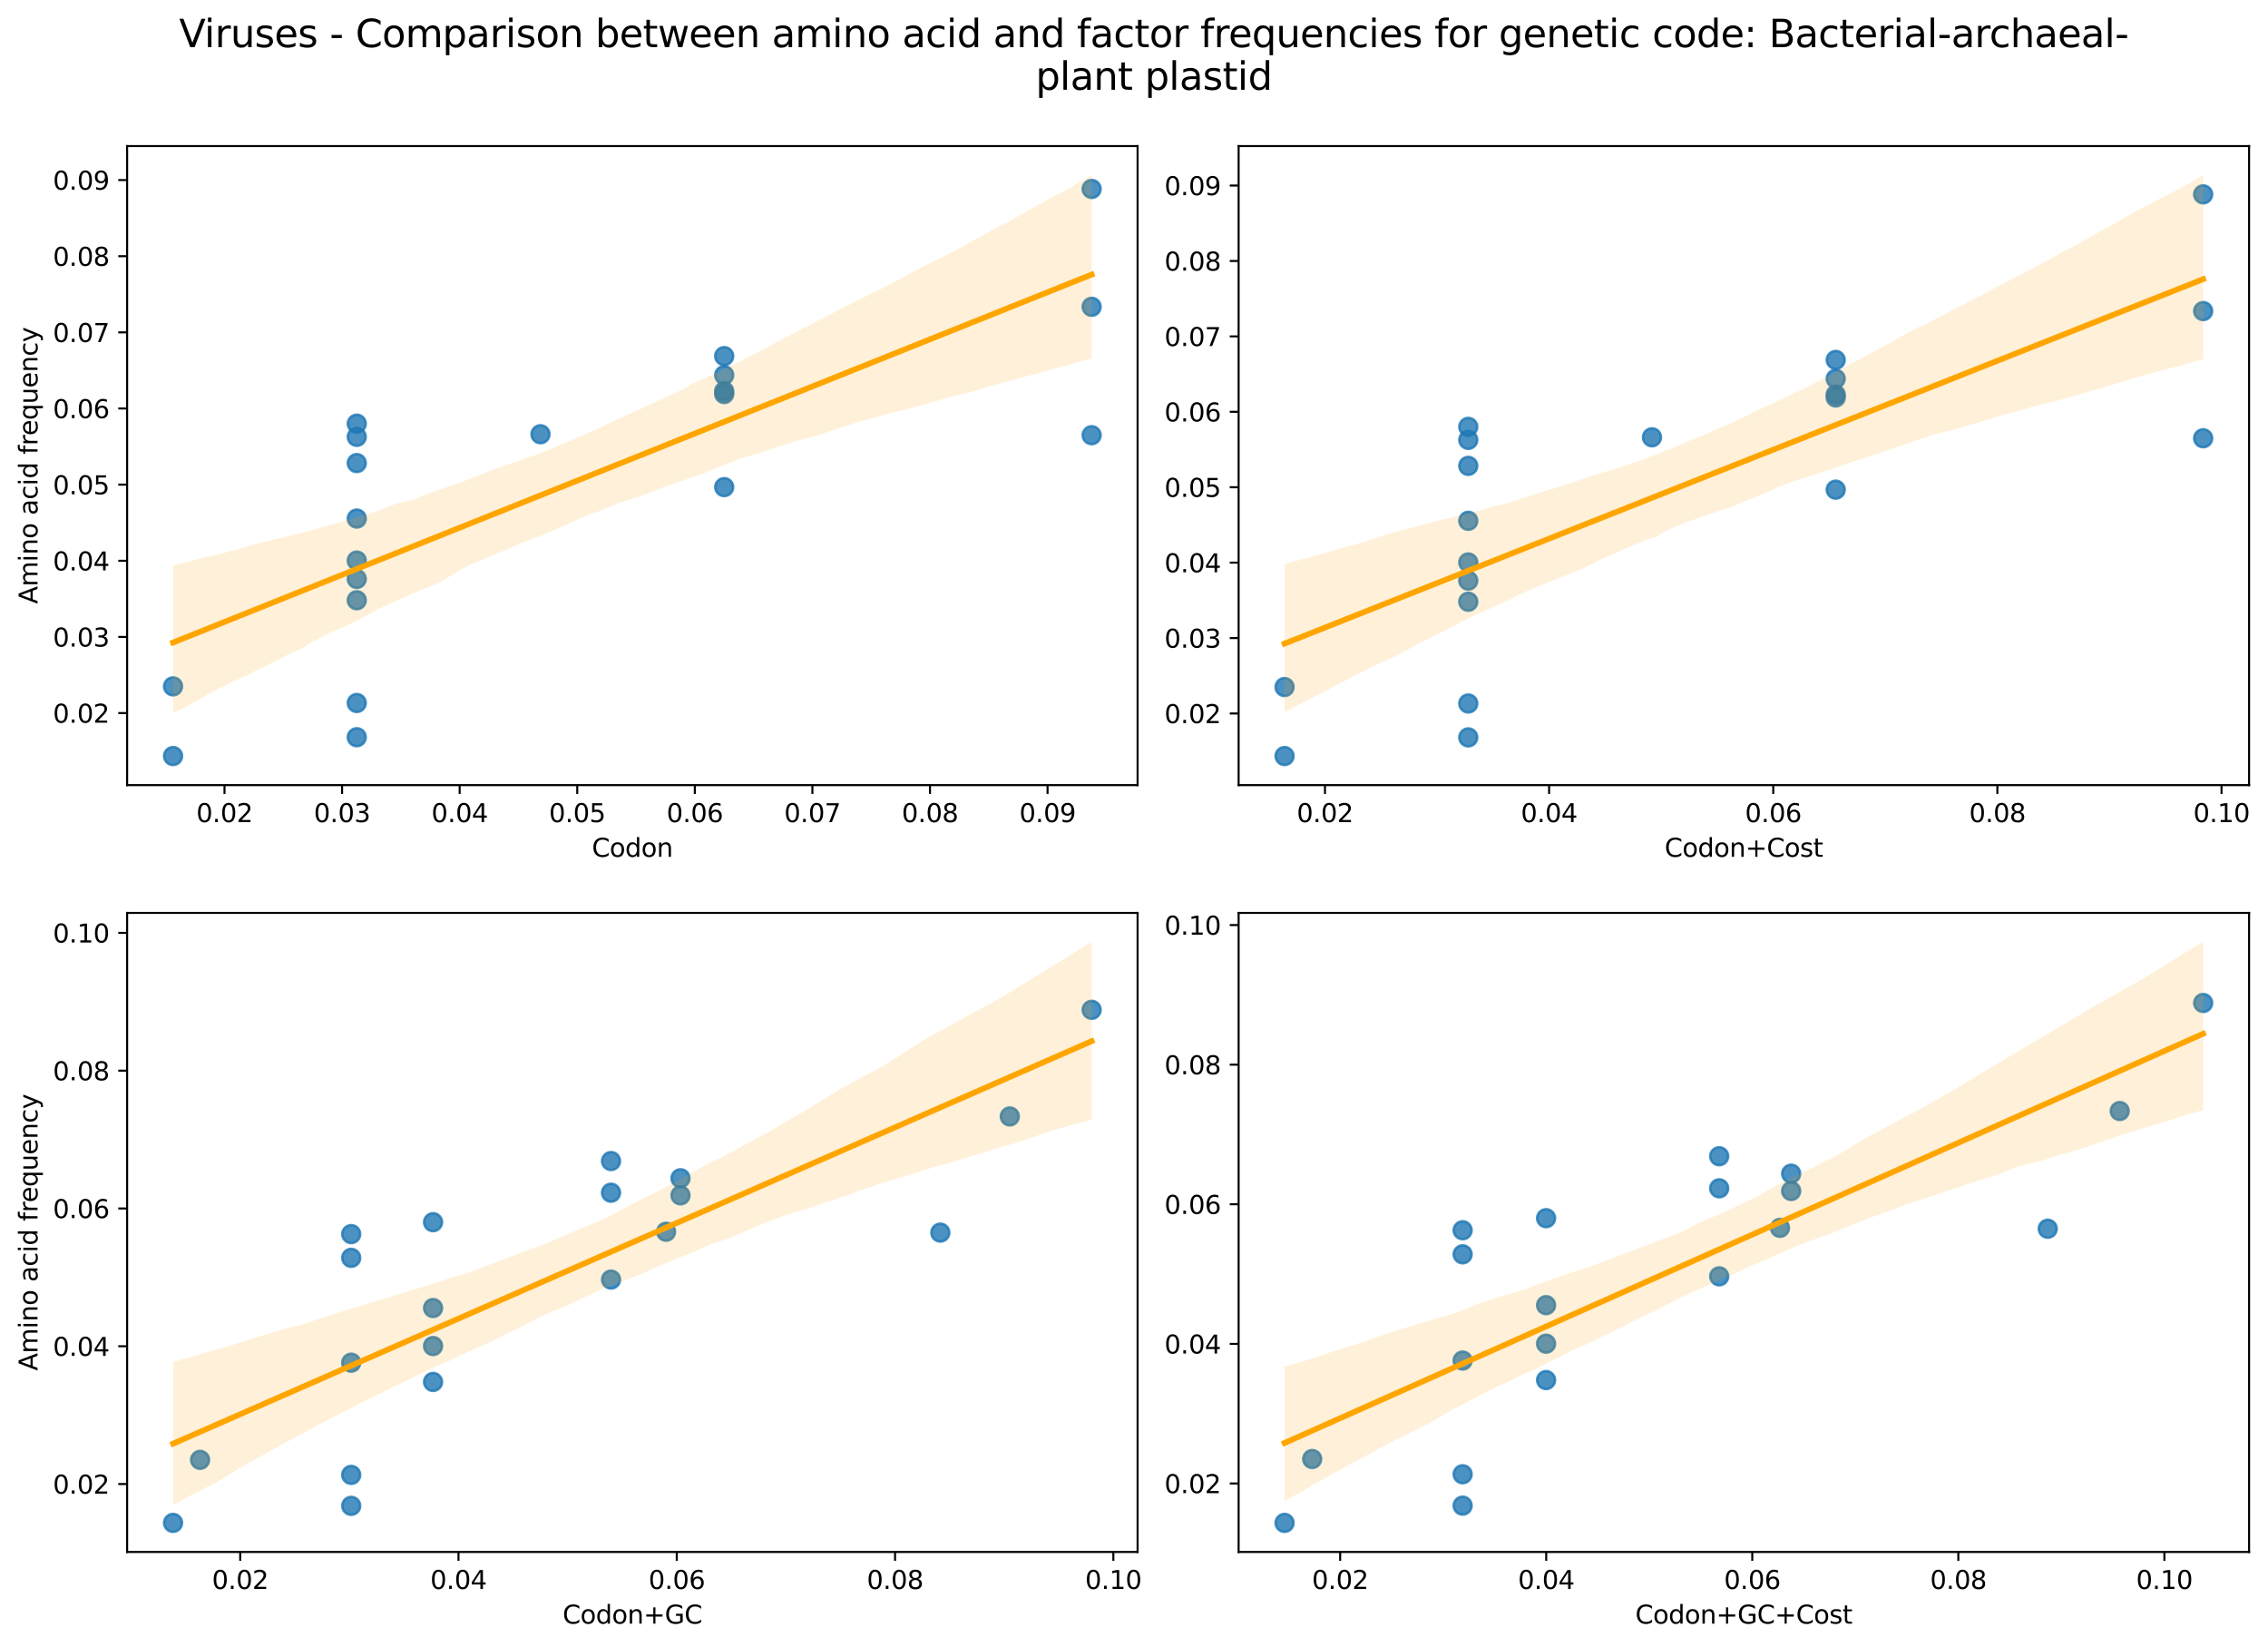 <?xml version="1.0" encoding="utf-8" standalone="no"?>
<!DOCTYPE svg PUBLIC "-//W3C//DTD SVG 1.1//EN"
  "http://www.w3.org/Graphics/SVG/1.1/DTD/svg11.dtd">
<svg xmlns:xlink="http://www.w3.org/1999/xlink" width="894.606pt" height="649.556pt" viewBox="0 0 894.606 649.556" xmlns="http://www.w3.org/2000/svg" version="1.1">
 <defs>
  <style type="text/css">*{stroke-linejoin: round; stroke-linecap: butt}</style>
 </defs>
 <g id="figure_1">
  <g id="patch_1">
   <path d="M 0 649.556 
L 894.606 649.556 
L 894.606 0 
L 0 0 
z
" style="fill: #ffffff"/>
  </g>
  <g id="axes_1">
   <g id="patch_2">
    <path d="M 50.144 309.6 
L 448.715 309.6 
L 448.715 57.6 
L 50.144 57.6 
z
" style="fill: #ffffff"/>
   </g>
   <g id="PathCollection_1">
    <defs>
     <path id="m7166e6f030" d="M 0 3.536 
C 0.938 3.536 1.837 3.163 2.5 2.5 
C 3.163 1.837 3.536 0.938 3.536 0 
C 3.536 -0.938 3.163 -1.837 2.5 -2.5 
C 1.837 -3.163 0.938 -3.536 0 -3.536 
C -0.938 -3.536 -1.837 -3.163 -2.5 -2.5 
C -3.163 -1.837 -3.536 -0.938 -3.536 0 
C -3.536 0.938 -3.163 1.837 -2.5 2.5 
C -1.837 3.163 -0.938 3.536 0 3.536 
z
" style="stroke: #1f77b4; stroke-opacity: 0.8"/>
    </defs>
    <g clip-path="url(#pa504e21d6c)">
     <use xlink:href="#m7166e6f030" x="68.261" y="270.663" style="fill: #1f77b4; fill-opacity: 0.8; stroke: #1f77b4; stroke-opacity: 0.8"/>
     <use xlink:href="#m7166e6f030" x="68.261" y="298.145" style="fill: #1f77b4; fill-opacity: 0.8; stroke: #1f77b4; stroke-opacity: 0.8"/>
     <use xlink:href="#m7166e6f030" x="140.728" y="290.719" style="fill: #1f77b4; fill-opacity: 0.8; stroke: #1f77b4; stroke-opacity: 0.8"/>
     <use xlink:href="#m7166e6f030" x="140.728" y="182.614" style="fill: #1f77b4; fill-opacity: 0.8; stroke: #1f77b4; stroke-opacity: 0.8"/>
     <use xlink:href="#m7166e6f030" x="140.728" y="172.268" style="fill: #1f77b4; fill-opacity: 0.8; stroke: #1f77b4; stroke-opacity: 0.8"/>
     <use xlink:href="#m7166e6f030" x="140.728" y="221.061" style="fill: #1f77b4; fill-opacity: 0.8; stroke: #1f77b4; stroke-opacity: 0.8"/>
     <use xlink:href="#m7166e6f030" x="140.728" y="277.22" style="fill: #1f77b4; fill-opacity: 0.8; stroke: #1f77b4; stroke-opacity: 0.8"/>
     <use xlink:href="#m7166e6f030" x="140.728" y="167.076" style="fill: #1f77b4; fill-opacity: 0.8; stroke: #1f77b4; stroke-opacity: 0.8"/>
     <use xlink:href="#m7166e6f030" x="140.728" y="204.49" style="fill: #1f77b4; fill-opacity: 0.8; stroke: #1f77b4; stroke-opacity: 0.8"/>
     <use xlink:href="#m7166e6f030" x="140.728" y="228.307" style="fill: #1f77b4; fill-opacity: 0.8; stroke: #1f77b4; stroke-opacity: 0.8"/>
     <use xlink:href="#m7166e6f030" x="140.728" y="236.705" style="fill: #1f77b4; fill-opacity: 0.8; stroke: #1f77b4; stroke-opacity: 0.8"/>
     <use xlink:href="#m7166e6f030" x="213.196" y="171.238" style="fill: #1f77b4; fill-opacity: 0.8; stroke: #1f77b4; stroke-opacity: 0.8"/>
     <use xlink:href="#m7166e6f030" x="285.663" y="140.43" style="fill: #1f77b4; fill-opacity: 0.8; stroke: #1f77b4; stroke-opacity: 0.8"/>
     <use xlink:href="#m7166e6f030" x="285.663" y="154.228" style="fill: #1f77b4; fill-opacity: 0.8; stroke: #1f77b4; stroke-opacity: 0.8"/>
     <use xlink:href="#m7166e6f030" x="285.663" y="192.088" style="fill: #1f77b4; fill-opacity: 0.8; stroke: #1f77b4; stroke-opacity: 0.8"/>
     <use xlink:href="#m7166e6f030" x="285.663" y="155.385" style="fill: #1f77b4; fill-opacity: 0.8; stroke: #1f77b4; stroke-opacity: 0.8"/>
     <use xlink:href="#m7166e6f030" x="285.663" y="147.929" style="fill: #1f77b4; fill-opacity: 0.8; stroke: #1f77b4; stroke-opacity: 0.8"/>
     <use xlink:href="#m7166e6f030" x="430.598" y="74.514" style="fill: #1f77b4; fill-opacity: 0.8; stroke: #1f77b4; stroke-opacity: 0.8"/>
     <use xlink:href="#m7166e6f030" x="430.598" y="171.618" style="fill: #1f77b4; fill-opacity: 0.8; stroke: #1f77b4; stroke-opacity: 0.8"/>
     <use xlink:href="#m7166e6f030" x="430.598" y="120.984" style="fill: #1f77b4; fill-opacity: 0.8; stroke: #1f77b4; stroke-opacity: 0.8"/>
    </g>
   </g>
   <g id="PolyCollection_1">
    <path d="M 68.261 223.036 
L 68.261 281.145 
L 71.921 279.472 
L 75.581 277.496 
L 79.241 275.42 
L 82.901 273.343 
L 86.561 271.492 
L 90.22 269.674 
L 93.88 267.825 
L 97.54 266.231 
L 101.2 264.306 
L 104.86 262.586 
L 108.52 260.806 
L 112.18 258.868 
L 115.84 257.076 
L 119.5 255.53 
L 123.16 253.089 
L 126.82 251.171 
L 130.48 249.306 
L 134.14 247.81 
L 137.8 246.222 
L 141.46 244.48 
L 145.12 242.382 
L 148.78 240.423 
L 152.44 238.667 
L 156.1 236.941 
L 159.76 235.513 
L 163.42 233.724 
L 167.08 232.301 
L 170.74 230.859 
L 174.4 229.037 
L 178.06 226.869 
L 181.72 224.7 
L 185.38 222.699 
L 189.04 221.312 
L 192.7 219.7 
L 196.36 218.117 
L 200.02 216.69 
L 203.68 214.973 
L 207.34 213.484 
L 211 212.198 
L 214.66 210.58 
L 218.32 209.07 
L 221.98 207.602 
L 225.64 205.884 
L 229.3 204.213 
L 232.96 202.76 
L 236.62 201.527 
L 240.28 199.959 
L 243.94 198.411 
L 247.599 197.266 
L 251.259 196.175 
L 254.919 194.775 
L 258.579 193.348 
L 262.239 191.92 
L 265.899 190.719 
L 269.559 189.444 
L 273.219 188.04 
L 276.879 186.985 
L 280.539 185.37 
L 284.199 183.91 
L 287.859 182.533 
L 291.519 181.036 
L 295.179 179.903 
L 298.839 178.974 
L 302.499 177.715 
L 306.159 176.383 
L 309.819 175.331 
L 313.479 174.044 
L 317.139 173.136 
L 320.799 172.176 
L 324.459 171.038 
L 328.119 169.71 
L 331.779 168.507 
L 335.439 167.456 
L 339.099 166.255 
L 342.759 165.26 
L 346.419 164.265 
L 350.079 163.268 
L 353.739 162.322 
L 357.399 161.416 
L 361.059 160.409 
L 364.719 159.501 
L 368.379 158.394 
L 372.039 157.366 
L 375.699 156.351 
L 379.359 155.379 
L 383.019 154.588 
L 386.679 153.561 
L 390.339 152.348 
L 393.999 151.346 
L 397.659 150.355 
L 401.318 149.361 
L 404.978 148.358 
L 408.638 147.513 
L 412.298 146.364 
L 415.958 145.363 
L 419.618 144.365 
L 423.278 143.373 
L 426.938 142.38 
L 430.598 141.388 
L 430.598 69.055 
L 430.598 69.055 
L 426.938 71.104 
L 423.278 73.282 
L 419.618 75.387 
L 415.958 77.314 
L 412.298 79.281 
L 408.638 81.279 
L 404.978 83.28 
L 401.318 85.415 
L 397.659 87.518 
L 393.999 89.28 
L 390.339 91.28 
L 386.679 93.281 
L 383.019 95.314 
L 379.359 97.353 
L 375.699 99.301 
L 372.039 101.208 
L 368.379 103.033 
L 364.719 104.782 
L 361.059 106.751 
L 357.399 108.652 
L 353.739 110.695 
L 350.079 112.652 
L 346.419 114.436 
L 342.759 116.217 
L 339.099 118.008 
L 335.439 119.882 
L 331.779 121.756 
L 328.119 123.633 
L 324.459 125.516 
L 320.799 127.386 
L 317.139 129.277 
L 313.479 131.2 
L 309.819 133.125 
L 306.159 135.051 
L 302.499 137.039 
L 298.839 138.967 
L 295.179 140.74 
L 291.519 142.741 
L 287.859 144.551 
L 284.199 146.377 
L 280.539 148.019 
L 276.879 149.634 
L 273.219 151.197 
L 269.559 153.481 
L 265.899 155.153 
L 262.239 156.824 
L 258.579 158.496 
L 254.919 160.17 
L 251.259 161.884 
L 247.599 163.491 
L 243.94 165.183 
L 240.28 166.842 
L 236.62 168.696 
L 232.96 170.336 
L 229.3 171.852 
L 225.64 173.518 
L 221.98 175.014 
L 218.32 176.543 
L 214.66 178.107 
L 211 179.556 
L 207.34 180.729 
L 203.68 182.06 
L 200.02 183.255 
L 196.36 184.511 
L 192.7 185.931 
L 189.04 187.351 
L 185.38 188.77 
L 181.72 190.231 
L 178.06 191.358 
L 174.4 192.83 
L 170.74 194.008 
L 167.08 195.368 
L 163.42 196.979 
L 159.76 197.725 
L 156.1 198.629 
L 152.44 200.021 
L 148.78 201.655 
L 145.12 202.641 
L 141.46 203.774 
L 137.8 204.904 
L 134.14 205.945 
L 130.48 206.907 
L 126.82 207.945 
L 123.16 208.984 
L 119.5 210.022 
L 115.84 210.832 
L 112.18 211.818 
L 108.52 212.661 
L 104.86 213.513 
L 101.2 214.401 
L 97.54 215.482 
L 93.88 216.557 
L 90.22 217.461 
L 86.561 218.561 
L 82.901 219.354 
L 79.241 220.156 
L 75.581 221.157 
L 71.921 222.021 
L 68.261 223.036 
z
" clip-path="url(#pa504e21d6c)" style="fill: #ffa500; fill-opacity: 0.15"/>
   </g>
   <g id="matplotlib.axis_1">
    <g id="xtick_1">
     <g id="line2d_1">
      <defs>
       <path id="m365dbdc196" d="M 0 0 
L 0 3.5 
" style="stroke: #000000; stroke-width: 0.8"/>
      </defs>
      <g>
       <use xlink:href="#m365dbdc196" x="88.552" y="309.6" style="stroke: #000000; stroke-width: 0.8"/>
      </g>
     </g>
     <g id="text_1">
      <!-- 0.02 -->
      <g transform="translate(77.419 324.198) scale(0.1 -0.1)">
       <defs>
        <path id="DejaVuSans-30" d="M 2034 4250 
Q 1547 4250 1301 3770 
Q 1056 3291 1056 2328 
Q 1056 1369 1301 889 
Q 1547 409 2034 409 
Q 2525 409 2770 889 
Q 3016 1369 3016 2328 
Q 3016 3291 2770 3770 
Q 2525 4250 2034 4250 
z
M 2034 4750 
Q 2819 4750 3233 4129 
Q 3647 3509 3647 2328 
Q 3647 1150 3233 529 
Q 2819 -91 2034 -91 
Q 1250 -91 836 529 
Q 422 1150 422 2328 
Q 422 3509 836 4129 
Q 1250 4750 2034 4750 
z
" transform="scale(0.016)"/>
        <path id="DejaVuSans-2e" d="M 684 794 
L 1344 794 
L 1344 0 
L 684 0 
L 684 794 
z
" transform="scale(0.016)"/>
        <path id="DejaVuSans-32" d="M 1228 531 
L 3431 531 
L 3431 0 
L 469 0 
L 469 531 
Q 828 903 1448 1529 
Q 2069 2156 2228 2338 
Q 2531 2678 2651 2914 
Q 2772 3150 2772 3378 
Q 2772 3750 2511 3984 
Q 2250 4219 1831 4219 
Q 1534 4219 1204 4116 
Q 875 4013 500 3803 
L 500 4441 
Q 881 4594 1212 4672 
Q 1544 4750 1819 4750 
Q 2544 4750 2975 4387 
Q 3406 4025 3406 3419 
Q 3406 3131 3298 2873 
Q 3191 2616 2906 2266 
Q 2828 2175 2409 1742 
Q 1991 1309 1228 531 
z
" transform="scale(0.016)"/>
       </defs>
       <use xlink:href="#DejaVuSans-30"/>
       <use xlink:href="#DejaVuSans-2e" x="63.623"/>
       <use xlink:href="#DejaVuSans-30" x="95.41"/>
       <use xlink:href="#DejaVuSans-32" x="159.033"/>
      </g>
     </g>
    </g>
    <g id="xtick_2">
     <g id="line2d_2">
      <g>
       <use xlink:href="#m365dbdc196" x="134.931" y="309.6" style="stroke: #000000; stroke-width: 0.8"/>
      </g>
     </g>
     <g id="text_2">
      <!-- 0.03 -->
      <g transform="translate(123.798 324.198) scale(0.1 -0.1)">
       <defs>
        <path id="DejaVuSans-33" d="M 2597 2516 
Q 3050 2419 3304 2112 
Q 3559 1806 3559 1356 
Q 3559 666 3084 287 
Q 2609 -91 1734 -91 
Q 1441 -91 1130 -33 
Q 819 25 488 141 
L 488 750 
Q 750 597 1062 519 
Q 1375 441 1716 441 
Q 2309 441 2620 675 
Q 2931 909 2931 1356 
Q 2931 1769 2642 2001 
Q 2353 2234 1838 2234 
L 1294 2234 
L 1294 2753 
L 1863 2753 
Q 2328 2753 2575 2939 
Q 2822 3125 2822 3475 
Q 2822 3834 2567 4026 
Q 2313 4219 1838 4219 
Q 1578 4219 1281 4162 
Q 984 4106 628 3988 
L 628 4550 
Q 988 4650 1302 4700 
Q 1616 4750 1894 4750 
Q 2613 4750 3031 4423 
Q 3450 4097 3450 3541 
Q 3450 3153 3228 2886 
Q 3006 2619 2597 2516 
z
" transform="scale(0.016)"/>
       </defs>
       <use xlink:href="#DejaVuSans-30"/>
       <use xlink:href="#DejaVuSans-2e" x="63.623"/>
       <use xlink:href="#DejaVuSans-30" x="95.41"/>
       <use xlink:href="#DejaVuSans-33" x="159.033"/>
      </g>
     </g>
    </g>
    <g id="xtick_3">
     <g id="line2d_3">
      <g>
       <use xlink:href="#m365dbdc196" x="181.31" y="309.6" style="stroke: #000000; stroke-width: 0.8"/>
      </g>
     </g>
     <g id="text_3">
      <!-- 0.04 -->
      <g transform="translate(170.177 324.198) scale(0.1 -0.1)">
       <defs>
        <path id="DejaVuSans-34" d="M 2419 4116 
L 825 1625 
L 2419 1625 
L 2419 4116 
z
M 2253 4666 
L 3047 4666 
L 3047 1625 
L 3713 1625 
L 3713 1100 
L 3047 1100 
L 3047 0 
L 2419 0 
L 2419 1100 
L 313 1100 
L 313 1709 
L 2253 4666 
z
" transform="scale(0.016)"/>
       </defs>
       <use xlink:href="#DejaVuSans-30"/>
       <use xlink:href="#DejaVuSans-2e" x="63.623"/>
       <use xlink:href="#DejaVuSans-30" x="95.41"/>
       <use xlink:href="#DejaVuSans-34" x="159.033"/>
      </g>
     </g>
    </g>
    <g id="xtick_4">
     <g id="line2d_4">
      <g>
       <use xlink:href="#m365dbdc196" x="227.689" y="309.6" style="stroke: #000000; stroke-width: 0.8"/>
      </g>
     </g>
     <g id="text_4">
      <!-- 0.05 -->
      <g transform="translate(216.556 324.198) scale(0.1 -0.1)">
       <defs>
        <path id="DejaVuSans-35" d="M 691 4666 
L 3169 4666 
L 3169 4134 
L 1269 4134 
L 1269 2991 
Q 1406 3038 1543 3061 
Q 1681 3084 1819 3084 
Q 2600 3084 3056 2656 
Q 3513 2228 3513 1497 
Q 3513 744 3044 326 
Q 2575 -91 1722 -91 
Q 1428 -91 1123 -41 
Q 819 9 494 109 
L 494 744 
Q 775 591 1075 516 
Q 1375 441 1709 441 
Q 2250 441 2565 725 
Q 2881 1009 2881 1497 
Q 2881 1984 2565 2268 
Q 2250 2553 1709 2553 
Q 1456 2553 1204 2497 
Q 953 2441 691 2322 
L 691 4666 
z
" transform="scale(0.016)"/>
       </defs>
       <use xlink:href="#DejaVuSans-30"/>
       <use xlink:href="#DejaVuSans-2e" x="63.623"/>
       <use xlink:href="#DejaVuSans-30" x="95.41"/>
       <use xlink:href="#DejaVuSans-35" x="159.033"/>
      </g>
     </g>
    </g>
    <g id="xtick_5">
     <g id="line2d_5">
      <g>
       <use xlink:href="#m365dbdc196" x="274.068" y="309.6" style="stroke: #000000; stroke-width: 0.8"/>
      </g>
     </g>
     <g id="text_5">
      <!-- 0.06 -->
      <g transform="translate(262.936 324.198) scale(0.1 -0.1)">
       <defs>
        <path id="DejaVuSans-36" d="M 2113 2584 
Q 1688 2584 1439 2293 
Q 1191 2003 1191 1497 
Q 1191 994 1439 701 
Q 1688 409 2113 409 
Q 2538 409 2786 701 
Q 3034 994 3034 1497 
Q 3034 2003 2786 2293 
Q 2538 2584 2113 2584 
z
M 3366 4563 
L 3366 3988 
Q 3128 4100 2886 4159 
Q 2644 4219 2406 4219 
Q 1781 4219 1451 3797 
Q 1122 3375 1075 2522 
Q 1259 2794 1537 2939 
Q 1816 3084 2150 3084 
Q 2853 3084 3261 2657 
Q 3669 2231 3669 1497 
Q 3669 778 3244 343 
Q 2819 -91 2113 -91 
Q 1303 -91 875 529 
Q 447 1150 447 2328 
Q 447 3434 972 4092 
Q 1497 4750 2381 4750 
Q 2619 4750 2861 4703 
Q 3103 4656 3366 4563 
z
" transform="scale(0.016)"/>
       </defs>
       <use xlink:href="#DejaVuSans-30"/>
       <use xlink:href="#DejaVuSans-2e" x="63.623"/>
       <use xlink:href="#DejaVuSans-30" x="95.41"/>
       <use xlink:href="#DejaVuSans-36" x="159.033"/>
      </g>
     </g>
    </g>
    <g id="xtick_6">
     <g id="line2d_6">
      <g>
       <use xlink:href="#m365dbdc196" x="320.448" y="309.6" style="stroke: #000000; stroke-width: 0.8"/>
      </g>
     </g>
     <g id="text_6">
      <!-- 0.07 -->
      <g transform="translate(309.315 324.198) scale(0.1 -0.1)">
       <defs>
        <path id="DejaVuSans-37" d="M 525 4666 
L 3525 4666 
L 3525 4397 
L 1831 0 
L 1172 0 
L 2766 4134 
L 525 4134 
L 525 4666 
z
" transform="scale(0.016)"/>
       </defs>
       <use xlink:href="#DejaVuSans-30"/>
       <use xlink:href="#DejaVuSans-2e" x="63.623"/>
       <use xlink:href="#DejaVuSans-30" x="95.41"/>
       <use xlink:href="#DejaVuSans-37" x="159.033"/>
      </g>
     </g>
    </g>
    <g id="xtick_7">
     <g id="line2d_7">
      <g>
       <use xlink:href="#m365dbdc196" x="366.827" y="309.6" style="stroke: #000000; stroke-width: 0.8"/>
      </g>
     </g>
     <g id="text_7">
      <!-- 0.08 -->
      <g transform="translate(355.694 324.198) scale(0.1 -0.1)">
       <defs>
        <path id="DejaVuSans-38" d="M 2034 2216 
Q 1584 2216 1326 1975 
Q 1069 1734 1069 1313 
Q 1069 891 1326 650 
Q 1584 409 2034 409 
Q 2484 409 2743 651 
Q 3003 894 3003 1313 
Q 3003 1734 2745 1975 
Q 2488 2216 2034 2216 
z
M 1403 2484 
Q 997 2584 770 2862 
Q 544 3141 544 3541 
Q 544 4100 942 4425 
Q 1341 4750 2034 4750 
Q 2731 4750 3128 4425 
Q 3525 4100 3525 3541 
Q 3525 3141 3298 2862 
Q 3072 2584 2669 2484 
Q 3125 2378 3379 2068 
Q 3634 1759 3634 1313 
Q 3634 634 3220 271 
Q 2806 -91 2034 -91 
Q 1263 -91 848 271 
Q 434 634 434 1313 
Q 434 1759 690 2068 
Q 947 2378 1403 2484 
z
M 1172 3481 
Q 1172 3119 1398 2916 
Q 1625 2713 2034 2713 
Q 2441 2713 2670 2916 
Q 2900 3119 2900 3481 
Q 2900 3844 2670 4047 
Q 2441 4250 2034 4250 
Q 1625 4250 1398 4047 
Q 1172 3844 1172 3481 
z
" transform="scale(0.016)"/>
       </defs>
       <use xlink:href="#DejaVuSans-30"/>
       <use xlink:href="#DejaVuSans-2e" x="63.623"/>
       <use xlink:href="#DejaVuSans-30" x="95.41"/>
       <use xlink:href="#DejaVuSans-38" x="159.033"/>
      </g>
     </g>
    </g>
    <g id="xtick_8">
     <g id="line2d_8">
      <g>
       <use xlink:href="#m365dbdc196" x="413.206" y="309.6" style="stroke: #000000; stroke-width: 0.8"/>
      </g>
     </g>
     <g id="text_8">
      <!-- 0.09 -->
      <g transform="translate(402.073 324.198) scale(0.1 -0.1)">
       <defs>
        <path id="DejaVuSans-39" d="M 703 97 
L 703 672 
Q 941 559 1184 500 
Q 1428 441 1663 441 
Q 2288 441 2617 861 
Q 2947 1281 2994 2138 
Q 2813 1869 2534 1725 
Q 2256 1581 1919 1581 
Q 1219 1581 811 2004 
Q 403 2428 403 3163 
Q 403 3881 828 4315 
Q 1253 4750 1959 4750 
Q 2769 4750 3195 4129 
Q 3622 3509 3622 2328 
Q 3622 1225 3098 567 
Q 2575 -91 1691 -91 
Q 1453 -91 1209 -44 
Q 966 3 703 97 
z
M 1959 2075 
Q 2384 2075 2632 2365 
Q 2881 2656 2881 3163 
Q 2881 3666 2632 3958 
Q 2384 4250 1959 4250 
Q 1534 4250 1286 3958 
Q 1038 3666 1038 3163 
Q 1038 2656 1286 2365 
Q 1534 2075 1959 2075 
z
" transform="scale(0.016)"/>
       </defs>
       <use xlink:href="#DejaVuSans-30"/>
       <use xlink:href="#DejaVuSans-2e" x="63.623"/>
       <use xlink:href="#DejaVuSans-30" x="95.41"/>
       <use xlink:href="#DejaVuSans-39" x="159.033"/>
      </g>
     </g>
    </g>
    <g id="text_9">
     <!-- Codon -->
     <g transform="translate(233.476 337.877) scale(0.1 -0.1)">
      <defs>
       <path id="DejaVuSans-43" d="M 4122 4306 
L 4122 3641 
Q 3803 3938 3442 4084 
Q 3081 4231 2675 4231 
Q 1875 4231 1450 3742 
Q 1025 3253 1025 2328 
Q 1025 1406 1450 917 
Q 1875 428 2675 428 
Q 3081 428 3442 575 
Q 3803 722 4122 1019 
L 4122 359 
Q 3791 134 3420 21 
Q 3050 -91 2638 -91 
Q 1578 -91 968 557 
Q 359 1206 359 2328 
Q 359 3453 968 4101 
Q 1578 4750 2638 4750 
Q 3056 4750 3426 4639 
Q 3797 4528 4122 4306 
z
" transform="scale(0.016)"/>
       <path id="DejaVuSans-6f" d="M 1959 3097 
Q 1497 3097 1228 2736 
Q 959 2375 959 1747 
Q 959 1119 1226 758 
Q 1494 397 1959 397 
Q 2419 397 2687 759 
Q 2956 1122 2956 1747 
Q 2956 2369 2687 2733 
Q 2419 3097 1959 3097 
z
M 1959 3584 
Q 2709 3584 3137 3096 
Q 3566 2609 3566 1747 
Q 3566 888 3137 398 
Q 2709 -91 1959 -91 
Q 1206 -91 779 398 
Q 353 888 353 1747 
Q 353 2609 779 3096 
Q 1206 3584 1959 3584 
z
" transform="scale(0.016)"/>
       <path id="DejaVuSans-64" d="M 2906 2969 
L 2906 4863 
L 3481 4863 
L 3481 0 
L 2906 0 
L 2906 525 
Q 2725 213 2448 61 
Q 2172 -91 1784 -91 
Q 1150 -91 751 415 
Q 353 922 353 1747 
Q 353 2572 751 3078 
Q 1150 3584 1784 3584 
Q 2172 3584 2448 3432 
Q 2725 3281 2906 2969 
z
M 947 1747 
Q 947 1113 1208 752 
Q 1469 391 1925 391 
Q 2381 391 2643 752 
Q 2906 1113 2906 1747 
Q 2906 2381 2643 2742 
Q 2381 3103 1925 3103 
Q 1469 3103 1208 2742 
Q 947 2381 947 1747 
z
" transform="scale(0.016)"/>
       <path id="DejaVuSans-6e" d="M 3513 2113 
L 3513 0 
L 2938 0 
L 2938 2094 
Q 2938 2591 2744 2837 
Q 2550 3084 2163 3084 
Q 1697 3084 1428 2787 
Q 1159 2491 1159 1978 
L 1159 0 
L 581 0 
L 581 3500 
L 1159 3500 
L 1159 2956 
Q 1366 3272 1645 3428 
Q 1925 3584 2291 3584 
Q 2894 3584 3203 3211 
Q 3513 2838 3513 2113 
z
" transform="scale(0.016)"/>
      </defs>
      <use xlink:href="#DejaVuSans-43"/>
      <use xlink:href="#DejaVuSans-6f" x="69.824"/>
      <use xlink:href="#DejaVuSans-64" x="131.006"/>
      <use xlink:href="#DejaVuSans-6f" x="194.482"/>
      <use xlink:href="#DejaVuSans-6e" x="255.664"/>
     </g>
    </g>
   </g>
   <g id="matplotlib.axis_2">
    <g id="ytick_1">
     <g id="line2d_9">
      <defs>
       <path id="mbb3b3faee4" d="M 0 0 
L -3.5 0 
" style="stroke: #000000; stroke-width: 0.8"/>
      </defs>
      <g>
       <use xlink:href="#mbb3b3faee4" x="50.144" y="281.196" style="stroke: #000000; stroke-width: 0.8"/>
      </g>
     </g>
     <g id="text_10">
      <!-- 0.02 -->
      <g transform="translate(20.878 284.996) scale(0.1 -0.1)">
       <use xlink:href="#DejaVuSans-30"/>
       <use xlink:href="#DejaVuSans-2e" x="63.623"/>
       <use xlink:href="#DejaVuSans-30" x="95.41"/>
       <use xlink:href="#DejaVuSans-32" x="159.033"/>
      </g>
     </g>
    </g>
    <g id="ytick_2">
     <g id="line2d_10">
      <g>
       <use xlink:href="#mbb3b3faee4" x="50.144" y="251.169" style="stroke: #000000; stroke-width: 0.8"/>
      </g>
     </g>
     <g id="text_11">
      <!-- 0.03 -->
      <g transform="translate(20.878 254.969) scale(0.1 -0.1)">
       <use xlink:href="#DejaVuSans-30"/>
       <use xlink:href="#DejaVuSans-2e" x="63.623"/>
       <use xlink:href="#DejaVuSans-30" x="95.41"/>
       <use xlink:href="#DejaVuSans-33" x="159.033"/>
      </g>
     </g>
    </g>
    <g id="ytick_3">
     <g id="line2d_11">
      <g>
       <use xlink:href="#mbb3b3faee4" x="50.144" y="221.142" style="stroke: #000000; stroke-width: 0.8"/>
      </g>
     </g>
     <g id="text_12">
      <!-- 0.04 -->
      <g transform="translate(20.878 224.941) scale(0.1 -0.1)">
       <use xlink:href="#DejaVuSans-30"/>
       <use xlink:href="#DejaVuSans-2e" x="63.623"/>
       <use xlink:href="#DejaVuSans-30" x="95.41"/>
       <use xlink:href="#DejaVuSans-34" x="159.033"/>
      </g>
     </g>
    </g>
    <g id="ytick_4">
     <g id="line2d_12">
      <g>
       <use xlink:href="#mbb3b3faee4" x="50.144" y="191.115" style="stroke: #000000; stroke-width: 0.8"/>
      </g>
     </g>
     <g id="text_13">
      <!-- 0.05 -->
      <g transform="translate(20.878 194.914) scale(0.1 -0.1)">
       <use xlink:href="#DejaVuSans-30"/>
       <use xlink:href="#DejaVuSans-2e" x="63.623"/>
       <use xlink:href="#DejaVuSans-30" x="95.41"/>
       <use xlink:href="#DejaVuSans-35" x="159.033"/>
      </g>
     </g>
    </g>
    <g id="ytick_5">
     <g id="line2d_13">
      <g>
       <use xlink:href="#mbb3b3faee4" x="50.144" y="161.088" style="stroke: #000000; stroke-width: 0.8"/>
      </g>
     </g>
     <g id="text_14">
      <!-- 0.06 -->
      <g transform="translate(20.878 164.887) scale(0.1 -0.1)">
       <use xlink:href="#DejaVuSans-30"/>
       <use xlink:href="#DejaVuSans-2e" x="63.623"/>
       <use xlink:href="#DejaVuSans-30" x="95.41"/>
       <use xlink:href="#DejaVuSans-36" x="159.033"/>
      </g>
     </g>
    </g>
    <g id="ytick_6">
     <g id="line2d_14">
      <g>
       <use xlink:href="#mbb3b3faee4" x="50.144" y="131.061" style="stroke: #000000; stroke-width: 0.8"/>
      </g>
     </g>
     <g id="text_15">
      <!-- 0.07 -->
      <g transform="translate(20.878 134.86) scale(0.1 -0.1)">
       <use xlink:href="#DejaVuSans-30"/>
       <use xlink:href="#DejaVuSans-2e" x="63.623"/>
       <use xlink:href="#DejaVuSans-30" x="95.41"/>
       <use xlink:href="#DejaVuSans-37" x="159.033"/>
      </g>
     </g>
    </g>
    <g id="ytick_7">
     <g id="line2d_15">
      <g>
       <use xlink:href="#mbb3b3faee4" x="50.144" y="101.034" style="stroke: #000000; stroke-width: 0.8"/>
      </g>
     </g>
     <g id="text_16">
      <!-- 0.08 -->
      <g transform="translate(20.878 104.833) scale(0.1 -0.1)">
       <use xlink:href="#DejaVuSans-30"/>
       <use xlink:href="#DejaVuSans-2e" x="63.623"/>
       <use xlink:href="#DejaVuSans-30" x="95.41"/>
       <use xlink:href="#DejaVuSans-38" x="159.033"/>
      </g>
     </g>
    </g>
    <g id="ytick_8">
     <g id="line2d_16">
      <g>
       <use xlink:href="#mbb3b3faee4" x="50.144" y="71.007" style="stroke: #000000; stroke-width: 0.8"/>
      </g>
     </g>
     <g id="text_17">
      <!-- 0.09 -->
      <g transform="translate(20.878 74.806) scale(0.1 -0.1)">
       <use xlink:href="#DejaVuSans-30"/>
       <use xlink:href="#DejaVuSans-2e" x="63.623"/>
       <use xlink:href="#DejaVuSans-30" x="95.41"/>
       <use xlink:href="#DejaVuSans-39" x="159.033"/>
      </g>
     </g>
    </g>
    <g id="text_18">
     <!-- Amino acid frequency -->
     <g transform="translate(14.798 238.139) rotate(-90) scale(0.1 -0.1)">
      <defs>
       <path id="DejaVuSans-41" d="M 2188 4044 
L 1331 1722 
L 3047 1722 
L 2188 4044 
z
M 1831 4666 
L 2547 4666 
L 4325 0 
L 3669 0 
L 3244 1197 
L 1141 1197 
L 716 0 
L 50 0 
L 1831 4666 
z
" transform="scale(0.016)"/>
       <path id="DejaVuSans-6d" d="M 3328 2828 
Q 3544 3216 3844 3400 
Q 4144 3584 4550 3584 
Q 5097 3584 5394 3201 
Q 5691 2819 5691 2113 
L 5691 0 
L 5113 0 
L 5113 2094 
Q 5113 2597 4934 2840 
Q 4756 3084 4391 3084 
Q 3944 3084 3684 2787 
Q 3425 2491 3425 1978 
L 3425 0 
L 2847 0 
L 2847 2094 
Q 2847 2600 2669 2842 
Q 2491 3084 2119 3084 
Q 1678 3084 1418 2786 
Q 1159 2488 1159 1978 
L 1159 0 
L 581 0 
L 581 3500 
L 1159 3500 
L 1159 2956 
Q 1356 3278 1631 3431 
Q 1906 3584 2284 3584 
Q 2666 3584 2933 3390 
Q 3200 3197 3328 2828 
z
" transform="scale(0.016)"/>
       <path id="DejaVuSans-69" d="M 603 3500 
L 1178 3500 
L 1178 0 
L 603 0 
L 603 3500 
z
M 603 4863 
L 1178 4863 
L 1178 4134 
L 603 4134 
L 603 4863 
z
" transform="scale(0.016)"/>
       <path id="DejaVuSans-20" transform="scale(0.016)"/>
       <path id="DejaVuSans-61" d="M 2194 1759 
Q 1497 1759 1228 1600 
Q 959 1441 959 1056 
Q 959 750 1161 570 
Q 1363 391 1709 391 
Q 2188 391 2477 730 
Q 2766 1069 2766 1631 
L 2766 1759 
L 2194 1759 
z
M 3341 1997 
L 3341 0 
L 2766 0 
L 2766 531 
Q 2569 213 2275 61 
Q 1981 -91 1556 -91 
Q 1019 -91 701 211 
Q 384 513 384 1019 
Q 384 1609 779 1909 
Q 1175 2209 1959 2209 
L 2766 2209 
L 2766 2266 
Q 2766 2663 2505 2880 
Q 2244 3097 1772 3097 
Q 1472 3097 1187 3025 
Q 903 2953 641 2809 
L 641 3341 
Q 956 3463 1253 3523 
Q 1550 3584 1831 3584 
Q 2591 3584 2966 3190 
Q 3341 2797 3341 1997 
z
" transform="scale(0.016)"/>
       <path id="DejaVuSans-63" d="M 3122 3366 
L 3122 2828 
Q 2878 2963 2633 3030 
Q 2388 3097 2138 3097 
Q 1578 3097 1268 2742 
Q 959 2388 959 1747 
Q 959 1106 1268 751 
Q 1578 397 2138 397 
Q 2388 397 2633 464 
Q 2878 531 3122 666 
L 3122 134 
Q 2881 22 2623 -34 
Q 2366 -91 2075 -91 
Q 1284 -91 818 406 
Q 353 903 353 1747 
Q 353 2603 823 3093 
Q 1294 3584 2113 3584 
Q 2378 3584 2631 3529 
Q 2884 3475 3122 3366 
z
" transform="scale(0.016)"/>
       <path id="DejaVuSans-66" d="M 2375 4863 
L 2375 4384 
L 1825 4384 
Q 1516 4384 1395 4259 
Q 1275 4134 1275 3809 
L 1275 3500 
L 2222 3500 
L 2222 3053 
L 1275 3053 
L 1275 0 
L 697 0 
L 697 3053 
L 147 3053 
L 147 3500 
L 697 3500 
L 697 3744 
Q 697 4328 969 4595 
Q 1241 4863 1831 4863 
L 2375 4863 
z
" transform="scale(0.016)"/>
       <path id="DejaVuSans-72" d="M 2631 2963 
Q 2534 3019 2420 3045 
Q 2306 3072 2169 3072 
Q 1681 3072 1420 2755 
Q 1159 2438 1159 1844 
L 1159 0 
L 581 0 
L 581 3500 
L 1159 3500 
L 1159 2956 
Q 1341 3275 1631 3429 
Q 1922 3584 2338 3584 
Q 2397 3584 2469 3576 
Q 2541 3569 2628 3553 
L 2631 2963 
z
" transform="scale(0.016)"/>
       <path id="DejaVuSans-65" d="M 3597 1894 
L 3597 1613 
L 953 1613 
Q 991 1019 1311 708 
Q 1631 397 2203 397 
Q 2534 397 2845 478 
Q 3156 559 3463 722 
L 3463 178 
Q 3153 47 2828 -22 
Q 2503 -91 2169 -91 
Q 1331 -91 842 396 
Q 353 884 353 1716 
Q 353 2575 817 3079 
Q 1281 3584 2069 3584 
Q 2775 3584 3186 3129 
Q 3597 2675 3597 1894 
z
M 3022 2063 
Q 3016 2534 2758 2815 
Q 2500 3097 2075 3097 
Q 1594 3097 1305 2825 
Q 1016 2553 972 2059 
L 3022 2063 
z
" transform="scale(0.016)"/>
       <path id="DejaVuSans-71" d="M 947 1747 
Q 947 1113 1208 752 
Q 1469 391 1925 391 
Q 2381 391 2643 752 
Q 2906 1113 2906 1747 
Q 2906 2381 2643 2742 
Q 2381 3103 1925 3103 
Q 1469 3103 1208 2742 
Q 947 2381 947 1747 
z
M 2906 525 
Q 2725 213 2448 61 
Q 2172 -91 1784 -91 
Q 1150 -91 751 415 
Q 353 922 353 1747 
Q 353 2572 751 3078 
Q 1150 3584 1784 3584 
Q 2172 3584 2448 3432 
Q 2725 3281 2906 2969 
L 2906 3500 
L 3481 3500 
L 3481 -1331 
L 2906 -1331 
L 2906 525 
z
" transform="scale(0.016)"/>
       <path id="DejaVuSans-75" d="M 544 1381 
L 544 3500 
L 1119 3500 
L 1119 1403 
Q 1119 906 1312 657 
Q 1506 409 1894 409 
Q 2359 409 2629 706 
Q 2900 1003 2900 1516 
L 2900 3500 
L 3475 3500 
L 3475 0 
L 2900 0 
L 2900 538 
Q 2691 219 2414 64 
Q 2138 -91 1772 -91 
Q 1169 -91 856 284 
Q 544 659 544 1381 
z
M 1991 3584 
L 1991 3584 
z
" transform="scale(0.016)"/>
       <path id="DejaVuSans-79" d="M 2059 -325 
Q 1816 -950 1584 -1140 
Q 1353 -1331 966 -1331 
L 506 -1331 
L 506 -850 
L 844 -850 
Q 1081 -850 1212 -737 
Q 1344 -625 1503 -206 
L 1606 56 
L 191 3500 
L 800 3500 
L 1894 763 
L 2988 3500 
L 3597 3500 
L 2059 -325 
z
" transform="scale(0.016)"/>
      </defs>
      <use xlink:href="#DejaVuSans-41"/>
      <use xlink:href="#DejaVuSans-6d" x="68.408"/>
      <use xlink:href="#DejaVuSans-69" x="165.82"/>
      <use xlink:href="#DejaVuSans-6e" x="193.604"/>
      <use xlink:href="#DejaVuSans-6f" x="256.982"/>
      <use xlink:href="#DejaVuSans-20" x="318.164"/>
      <use xlink:href="#DejaVuSans-61" x="349.951"/>
      <use xlink:href="#DejaVuSans-63" x="411.23"/>
      <use xlink:href="#DejaVuSans-69" x="466.211"/>
      <use xlink:href="#DejaVuSans-64" x="493.994"/>
      <use xlink:href="#DejaVuSans-20" x="557.471"/>
      <use xlink:href="#DejaVuSans-66" x="589.258"/>
      <use xlink:href="#DejaVuSans-72" x="624.463"/>
      <use xlink:href="#DejaVuSans-65" x="663.326"/>
      <use xlink:href="#DejaVuSans-71" x="724.85"/>
      <use xlink:href="#DejaVuSans-75" x="788.326"/>
      <use xlink:href="#DejaVuSans-65" x="851.705"/>
      <use xlink:href="#DejaVuSans-6e" x="913.229"/>
      <use xlink:href="#DejaVuSans-63" x="976.607"/>
      <use xlink:href="#DejaVuSans-79" x="1031.588"/>
     </g>
    </g>
   </g>
   <g id="line2d_17">
    <path d="M 68.261 253.376 
L 71.921 251.91 
L 75.581 250.445 
L 79.241 248.979 
L 82.901 247.513 
L 86.561 246.048 
L 90.22 244.582 
L 93.88 243.116 
L 97.54 241.651 
L 101.2 240.185 
L 104.86 238.719 
L 108.52 237.254 
L 112.18 235.788 
L 115.84 234.322 
L 119.5 232.856 
L 123.16 231.391 
L 126.82 229.925 
L 130.48 228.459 
L 134.14 226.994 
L 137.8 225.528 
L 141.46 224.062 
L 145.12 222.597 
L 148.78 221.131 
L 152.44 219.665 
L 156.1 218.2 
L 159.76 216.734 
L 163.42 215.268 
L 167.08 213.803 
L 170.74 212.337 
L 174.4 210.871 
L 178.06 209.406 
L 181.72 207.94 
L 185.38 206.474 
L 189.04 205.009 
L 192.7 203.543 
L 196.36 202.077 
L 200.02 200.612 
L 203.68 199.146 
L 207.34 197.68 
L 211 196.214 
L 214.66 194.749 
L 218.32 193.283 
L 221.98 191.817 
L 225.64 190.352 
L 229.3 188.886 
L 232.96 187.42 
L 236.62 185.955 
L 240.28 184.489 
L 243.94 183.023 
L 247.599 181.558 
L 251.259 180.092 
L 254.919 178.626 
L 258.579 177.161 
L 262.239 175.695 
L 265.899 174.229 
L 269.559 172.764 
L 273.219 171.298 
L 276.879 169.832 
L 280.539 168.367 
L 284.199 166.901 
L 287.859 165.435 
L 291.519 163.97 
L 295.179 162.504 
L 298.839 161.038 
L 302.499 159.572 
L 306.159 158.107 
L 309.819 156.641 
L 313.479 155.175 
L 317.139 153.71 
L 320.799 152.244 
L 324.459 150.778 
L 328.119 149.313 
L 331.779 147.847 
L 335.439 146.381 
L 339.099 144.916 
L 342.759 143.45 
L 346.419 141.984 
L 350.079 140.519 
L 353.739 139.053 
L 357.399 137.587 
L 361.059 136.122 
L 364.719 134.656 
L 368.379 133.19 
L 372.039 131.725 
L 375.699 130.259 
L 379.359 128.793 
L 383.019 127.328 
L 386.679 125.862 
L 390.339 124.396 
L 393.999 122.93 
L 397.659 121.465 
L 401.318 119.999 
L 404.978 118.533 
L 408.638 117.068 
L 412.298 115.602 
L 415.958 114.136 
L 419.618 112.671 
L 423.278 111.205 
L 426.938 109.739 
L 430.598 108.274 
" clip-path="url(#pa504e21d6c)" style="fill: none; stroke: #ffa500; stroke-width: 2.25; stroke-linecap: square"/>
   </g>
   <g id="patch_3">
    <path d="M 50.144 309.6 
L 50.144 57.6 
" style="fill: none; stroke: #000000; stroke-width: 0.8; stroke-linejoin: miter; stroke-linecap: square"/>
   </g>
   <g id="patch_4">
    <path d="M 448.715 309.6 
L 448.715 57.6 
" style="fill: none; stroke: #000000; stroke-width: 0.8; stroke-linejoin: miter; stroke-linecap: square"/>
   </g>
   <g id="patch_5">
    <path d="M 50.144 309.6 
L 448.715 309.6 
" style="fill: none; stroke: #000000; stroke-width: 0.8; stroke-linejoin: miter; stroke-linecap: square"/>
   </g>
   <g id="patch_6">
    <path d="M 50.144 57.6 
L 448.715 57.6 
" style="fill: none; stroke: #000000; stroke-width: 0.8; stroke-linejoin: miter; stroke-linecap: square"/>
   </g>
  </g>
  <g id="axes_2">
   <g id="patch_7">
    <path d="M 488.572 309.6 
L 887.144 309.6 
L 887.144 57.6 
L 488.572 57.6 
z
" style="fill: #ffffff"/>
   </g>
   <g id="PathCollection_2">
    <g clip-path="url(#pa4a3b9de71)">
     <use xlink:href="#m7166e6f030" x="506.689" y="270.925" style="fill: #1f77b4; fill-opacity: 0.8; stroke: #1f77b4; stroke-opacity: 0.8"/>
     <use xlink:href="#m7166e6f030" x="506.689" y="298.145" style="fill: #1f77b4; fill-opacity: 0.8; stroke: #1f77b4; stroke-opacity: 0.8"/>
     <use xlink:href="#m7166e6f030" x="579.157" y="290.79" style="fill: #1f77b4; fill-opacity: 0.8; stroke: #1f77b4; stroke-opacity: 0.8"/>
     <use xlink:href="#m7166e6f030" x="579.157" y="183.715" style="fill: #1f77b4; fill-opacity: 0.8; stroke: #1f77b4; stroke-opacity: 0.8"/>
     <use xlink:href="#m7166e6f030" x="579.157" y="173.467" style="fill: #1f77b4; fill-opacity: 0.8; stroke: #1f77b4; stroke-opacity: 0.8"/>
     <use xlink:href="#m7166e6f030" x="579.157" y="221.795" style="fill: #1f77b4; fill-opacity: 0.8; stroke: #1f77b4; stroke-opacity: 0.8"/>
     <use xlink:href="#m7166e6f030" x="579.157" y="277.42" style="fill: #1f77b4; fill-opacity: 0.8; stroke: #1f77b4; stroke-opacity: 0.8"/>
     <use xlink:href="#m7166e6f030" x="579.157" y="168.325" style="fill: #1f77b4; fill-opacity: 0.8; stroke: #1f77b4; stroke-opacity: 0.8"/>
     <use xlink:href="#m7166e6f030" x="579.157" y="205.383" style="fill: #1f77b4; fill-opacity: 0.8; stroke: #1f77b4; stroke-opacity: 0.8"/>
     <use xlink:href="#m7166e6f030" x="579.157" y="228.973" style="fill: #1f77b4; fill-opacity: 0.8; stroke: #1f77b4; stroke-opacity: 0.8"/>
     <use xlink:href="#m7166e6f030" x="579.157" y="237.291" style="fill: #1f77b4; fill-opacity: 0.8; stroke: #1f77b4; stroke-opacity: 0.8"/>
     <use xlink:href="#m7166e6f030" x="651.624" y="172.448" style="fill: #1f77b4; fill-opacity: 0.8; stroke: #1f77b4; stroke-opacity: 0.8"/>
     <use xlink:href="#m7166e6f030" x="724.092" y="141.933" style="fill: #1f77b4; fill-opacity: 0.8; stroke: #1f77b4; stroke-opacity: 0.8"/>
     <use xlink:href="#m7166e6f030" x="724.092" y="155.599" style="fill: #1f77b4; fill-opacity: 0.8; stroke: #1f77b4; stroke-opacity: 0.8"/>
     <use xlink:href="#m7166e6f030" x="724.092" y="193.098" style="fill: #1f77b4; fill-opacity: 0.8; stroke: #1f77b4; stroke-opacity: 0.8"/>
     <use xlink:href="#m7166e6f030" x="724.092" y="156.746" style="fill: #1f77b4; fill-opacity: 0.8; stroke: #1f77b4; stroke-opacity: 0.8"/>
     <use xlink:href="#m7166e6f030" x="724.092" y="149.361" style="fill: #1f77b4; fill-opacity: 0.8; stroke: #1f77b4; stroke-opacity: 0.8"/>
     <use xlink:href="#m7166e6f030" x="869.027" y="76.646" style="fill: #1f77b4; fill-opacity: 0.8; stroke: #1f77b4; stroke-opacity: 0.8"/>
     <use xlink:href="#m7166e6f030" x="869.027" y="172.824" style="fill: #1f77b4; fill-opacity: 0.8; stroke: #1f77b4; stroke-opacity: 0.8"/>
     <use xlink:href="#m7166e6f030" x="869.027" y="122.672" style="fill: #1f77b4; fill-opacity: 0.8; stroke: #1f77b4; stroke-opacity: 0.8"/>
    </g>
   </g>
   <g id="PolyCollection_2">
    <path d="M 506.689 222.463 
L 506.689 280.783 
L 510.349 278.972 
L 514.009 277.004 
L 517.669 275.103 
L 521.329 273.232 
L 524.989 271.359 
L 528.649 269.439 
L 532.309 267.512 
L 535.969 265.584 
L 539.629 263.757 
L 543.289 262.007 
L 546.949 260.33 
L 550.609 258.618 
L 554.269 256.667 
L 557.929 254.707 
L 561.589 252.747 
L 565.249 251.015 
L 568.909 249.132 
L 572.569 247.417 
L 576.229 245.313 
L 579.889 243.507 
L 583.549 241.821 
L 587.209 240.238 
L 590.869 238.512 
L 594.529 236.894 
L 598.189 235.043 
L 601.849 233.295 
L 605.509 231.786 
L 609.169 230.303 
L 612.829 228.808 
L 616.488 227.345 
L 620.148 225.868 
L 623.808 224.388 
L 627.468 222.772 
L 631.128 220.819 
L 634.788 219.162 
L 638.448 217.548 
L 642.108 215.934 
L 645.768 214.323 
L 649.428 212.892 
L 653.088 211.718 
L 656.748 209.665 
L 660.408 207.893 
L 664.068 206.35 
L 667.728 205.082 
L 671.388 203.825 
L 675.048 202.493 
L 678.708 201.29 
L 682.368 200.181 
L 686.028 198.505 
L 689.688 197.047 
L 693.348 195.671 
L 697.008 194.075 
L 700.668 192.398 
L 704.328 191.006 
L 707.988 189.642 
L 711.648 188.427 
L 715.308 187.278 
L 718.968 186.064 
L 722.628 185.012 
L 726.288 183.683 
L 729.948 182.382 
L 733.608 181.159 
L 737.268 179.968 
L 740.928 178.887 
L 744.588 177.532 
L 748.248 176.247 
L 751.908 175.016 
L 755.568 173.774 
L 759.228 172.56 
L 762.888 171.336 
L 766.548 170.43 
L 770.208 169.535 
L 773.867 168.482 
L 777.527 167.428 
L 781.187 166.362 
L 784.847 165.294 
L 788.507 164.097 
L 792.167 163.098 
L 795.827 162.109 
L 799.487 161.051 
L 803.147 159.993 
L 806.807 159.056 
L 810.467 158.261 
L 814.127 157.292 
L 817.787 156.251 
L 821.447 155.176 
L 825.107 154.1 
L 828.767 153.025 
L 832.427 151.95 
L 836.087 150.869 
L 839.747 149.786 
L 843.407 148.707 
L 847.067 147.639 
L 850.727 146.569 
L 854.387 145.593 
L 858.047 144.728 
L 861.707 143.808 
L 865.367 142.621 
L 869.027 141.648 
L 869.027 69.055 
L 869.027 69.055 
L 865.367 71.199 
L 861.707 73.344 
L 858.047 75.249 
L 854.387 77.126 
L 850.727 79.004 
L 847.067 80.881 
L 843.407 82.83 
L 839.747 84.909 
L 836.087 86.968 
L 832.427 89.027 
L 828.767 91.087 
L 825.107 93.098 
L 821.447 95.161 
L 817.787 97.202 
L 814.127 99.05 
L 810.467 101.177 
L 806.807 103.162 
L 803.147 105.077 
L 799.487 106.992 
L 795.827 108.907 
L 792.167 110.823 
L 788.507 112.738 
L 784.847 114.653 
L 781.187 116.568 
L 777.527 118.484 
L 773.867 120.401 
L 770.208 122.212 
L 766.548 124.148 
L 762.888 126.085 
L 759.228 127.978 
L 755.568 129.624 
L 751.908 131.5 
L 748.248 133.679 
L 744.588 135.713 
L 740.928 137.632 
L 737.268 139.677 
L 733.608 141.617 
L 729.948 143.56 
L 726.288 145.614 
L 722.628 147.588 
L 718.968 149.461 
L 715.308 151.322 
L 711.648 153.259 
L 707.988 154.893 
L 704.328 156.71 
L 700.668 158.395 
L 697.008 160.08 
L 693.348 161.711 
L 689.688 163.66 
L 686.028 165.229 
L 682.368 167.1 
L 678.708 168.517 
L 675.048 170.193 
L 671.388 171.891 
L 667.728 173.175 
L 664.068 174.923 
L 660.408 176.502 
L 656.748 177.725 
L 653.088 179.251 
L 649.428 180.831 
L 645.768 182.069 
L 642.108 183.238 
L 638.448 184.394 
L 634.788 185.576 
L 631.128 186.658 
L 627.468 187.709 
L 623.808 189.018 
L 620.148 190.312 
L 616.488 191.345 
L 612.829 192.625 
L 609.169 193.679 
L 605.509 194.922 
L 601.849 195.978 
L 598.189 197.255 
L 594.529 198.366 
L 590.869 199.296 
L 587.209 200.227 
L 583.549 201.255 
L 579.889 202.191 
L 576.229 203.116 
L 572.569 204.064 
L 568.909 204.884 
L 565.249 205.802 
L 561.589 206.839 
L 557.929 207.799 
L 554.269 208.746 
L 550.609 209.684 
L 546.949 210.767 
L 543.289 211.963 
L 539.629 213.16 
L 535.969 214.297 
L 532.309 215.255 
L 528.649 216.275 
L 524.989 217.407 
L 521.329 218.404 
L 517.669 219.488 
L 514.009 220.465 
L 510.349 221.383 
L 506.689 222.463 
z
" clip-path="url(#pa4a3b9de71)" style="fill: #ffa500; fill-opacity: 0.15"/>
   </g>
   <g id="matplotlib.axis_3">
    <g id="xtick_9">
     <g id="line2d_18">
      <g>
       <use xlink:href="#m365dbdc196" x="522.632" y="309.6" style="stroke: #000000; stroke-width: 0.8"/>
      </g>
     </g>
     <g id="text_19">
      <!-- 0.02 -->
      <g transform="translate(511.499 324.198) scale(0.1 -0.1)">
       <use xlink:href="#DejaVuSans-30"/>
       <use xlink:href="#DejaVuSans-2e" x="63.623"/>
       <use xlink:href="#DejaVuSans-30" x="95.41"/>
       <use xlink:href="#DejaVuSans-32" x="159.033"/>
      </g>
     </g>
    </g>
    <g id="xtick_10">
     <g id="line2d_19">
      <g>
       <use xlink:href="#m365dbdc196" x="611.042" y="309.6" style="stroke: #000000; stroke-width: 0.8"/>
      </g>
     </g>
     <g id="text_20">
      <!-- 0.04 -->
      <g transform="translate(599.91 324.198) scale(0.1 -0.1)">
       <use xlink:href="#DejaVuSans-30"/>
       <use xlink:href="#DejaVuSans-2e" x="63.623"/>
       <use xlink:href="#DejaVuSans-30" x="95.41"/>
       <use xlink:href="#DejaVuSans-34" x="159.033"/>
      </g>
     </g>
    </g>
    <g id="xtick_11">
     <g id="line2d_20">
      <g>
       <use xlink:href="#m365dbdc196" x="699.453" y="309.6" style="stroke: #000000; stroke-width: 0.8"/>
      </g>
     </g>
     <g id="text_21">
      <!-- 0.06 -->
      <g transform="translate(688.32 324.198) scale(0.1 -0.1)">
       <use xlink:href="#DejaVuSans-30"/>
       <use xlink:href="#DejaVuSans-2e" x="63.623"/>
       <use xlink:href="#DejaVuSans-30" x="95.41"/>
       <use xlink:href="#DejaVuSans-36" x="159.033"/>
      </g>
     </g>
    </g>
    <g id="xtick_12">
     <g id="line2d_21">
      <g>
       <use xlink:href="#m365dbdc196" x="787.863" y="309.6" style="stroke: #000000; stroke-width: 0.8"/>
      </g>
     </g>
     <g id="text_22">
      <!-- 0.08 -->
      <g transform="translate(776.73 324.198) scale(0.1 -0.1)">
       <use xlink:href="#DejaVuSans-30"/>
       <use xlink:href="#DejaVuSans-2e" x="63.623"/>
       <use xlink:href="#DejaVuSans-30" x="95.41"/>
       <use xlink:href="#DejaVuSans-38" x="159.033"/>
      </g>
     </g>
    </g>
    <g id="xtick_13">
     <g id="line2d_22">
      <g>
       <use xlink:href="#m365dbdc196" x="876.274" y="309.6" style="stroke: #000000; stroke-width: 0.8"/>
      </g>
     </g>
     <g id="text_23">
      <!-- 0.10 -->
      <g transform="translate(865.141 324.198) scale(0.1 -0.1)">
       <defs>
        <path id="DejaVuSans-31" d="M 794 531 
L 1825 531 
L 1825 4091 
L 703 3866 
L 703 4441 
L 1819 4666 
L 2450 4666 
L 2450 531 
L 3481 531 
L 3481 0 
L 794 0 
L 794 531 
z
" transform="scale(0.016)"/>
       </defs>
       <use xlink:href="#DejaVuSans-30"/>
       <use xlink:href="#DejaVuSans-2e" x="63.623"/>
       <use xlink:href="#DejaVuSans-31" x="95.41"/>
       <use xlink:href="#DejaVuSans-30" x="159.033"/>
      </g>
     </g>
    </g>
    <g id="text_24">
     <!-- Codon+Cost -->
     <g transform="translate(656.599 337.877) scale(0.1 -0.1)">
      <defs>
       <path id="DejaVuSans-2b" d="M 2944 4013 
L 2944 2272 
L 4684 2272 
L 4684 1741 
L 2944 1741 
L 2944 0 
L 2419 0 
L 2419 1741 
L 678 1741 
L 678 2272 
L 2419 2272 
L 2419 4013 
L 2944 4013 
z
" transform="scale(0.016)"/>
       <path id="DejaVuSans-73" d="M 2834 3397 
L 2834 2853 
Q 2591 2978 2328 3040 
Q 2066 3103 1784 3103 
Q 1356 3103 1142 2972 
Q 928 2841 928 2578 
Q 928 2378 1081 2264 
Q 1234 2150 1697 2047 
L 1894 2003 
Q 2506 1872 2764 1633 
Q 3022 1394 3022 966 
Q 3022 478 2636 193 
Q 2250 -91 1575 -91 
Q 1294 -91 989 -36 
Q 684 19 347 128 
L 347 722 
Q 666 556 975 473 
Q 1284 391 1588 391 
Q 1994 391 2212 530 
Q 2431 669 2431 922 
Q 2431 1156 2273 1281 
Q 2116 1406 1581 1522 
L 1381 1569 
Q 847 1681 609 1914 
Q 372 2147 372 2553 
Q 372 3047 722 3315 
Q 1072 3584 1716 3584 
Q 2034 3584 2315 3537 
Q 2597 3491 2834 3397 
z
" transform="scale(0.016)"/>
       <path id="DejaVuSans-74" d="M 1172 4494 
L 1172 3500 
L 2356 3500 
L 2356 3053 
L 1172 3053 
L 1172 1153 
Q 1172 725 1289 603 
Q 1406 481 1766 481 
L 2356 481 
L 2356 0 
L 1766 0 
Q 1100 0 847 248 
Q 594 497 594 1153 
L 594 3053 
L 172 3053 
L 172 3500 
L 594 3500 
L 594 4494 
L 1172 4494 
z
" transform="scale(0.016)"/>
      </defs>
      <use xlink:href="#DejaVuSans-43"/>
      <use xlink:href="#DejaVuSans-6f" x="69.824"/>
      <use xlink:href="#DejaVuSans-64" x="131.006"/>
      <use xlink:href="#DejaVuSans-6f" x="194.482"/>
      <use xlink:href="#DejaVuSans-6e" x="255.664"/>
      <use xlink:href="#DejaVuSans-2b" x="319.043"/>
      <use xlink:href="#DejaVuSans-43" x="402.832"/>
      <use xlink:href="#DejaVuSans-6f" x="472.656"/>
      <use xlink:href="#DejaVuSans-73" x="533.838"/>
      <use xlink:href="#DejaVuSans-74" x="585.938"/>
     </g>
    </g>
   </g>
   <g id="matplotlib.axis_4">
    <g id="ytick_9">
     <g id="line2d_23">
      <g>
       <use xlink:href="#mbb3b3faee4" x="488.572" y="281.358" style="stroke: #000000; stroke-width: 0.8"/>
      </g>
     </g>
     <g id="text_25">
      <!-- 0.02 -->
      <g transform="translate(459.307 285.157) scale(0.1 -0.1)">
       <use xlink:href="#DejaVuSans-30"/>
       <use xlink:href="#DejaVuSans-2e" x="63.623"/>
       <use xlink:href="#DejaVuSans-30" x="95.41"/>
       <use xlink:href="#DejaVuSans-32" x="159.033"/>
      </g>
     </g>
    </g>
    <g id="ytick_10">
     <g id="line2d_24">
      <g>
       <use xlink:href="#mbb3b3faee4" x="488.572" y="251.617" style="stroke: #000000; stroke-width: 0.8"/>
      </g>
     </g>
     <g id="text_26">
      <!-- 0.03 -->
      <g transform="translate(459.307 255.416) scale(0.1 -0.1)">
       <use xlink:href="#DejaVuSans-30"/>
       <use xlink:href="#DejaVuSans-2e" x="63.623"/>
       <use xlink:href="#DejaVuSans-30" x="95.41"/>
       <use xlink:href="#DejaVuSans-33" x="159.033"/>
      </g>
     </g>
    </g>
    <g id="ytick_11">
     <g id="line2d_25">
      <g>
       <use xlink:href="#mbb3b3faee4" x="488.572" y="221.876" style="stroke: #000000; stroke-width: 0.8"/>
      </g>
     </g>
     <g id="text_27">
      <!-- 0.04 -->
      <g transform="translate(459.307 225.675) scale(0.1 -0.1)">
       <use xlink:href="#DejaVuSans-30"/>
       <use xlink:href="#DejaVuSans-2e" x="63.623"/>
       <use xlink:href="#DejaVuSans-30" x="95.41"/>
       <use xlink:href="#DejaVuSans-34" x="159.033"/>
      </g>
     </g>
    </g>
    <g id="ytick_12">
     <g id="line2d_26">
      <g>
       <use xlink:href="#mbb3b3faee4" x="488.572" y="192.135" style="stroke: #000000; stroke-width: 0.8"/>
      </g>
     </g>
     <g id="text_28">
      <!-- 0.05 -->
      <g transform="translate(459.307 195.934) scale(0.1 -0.1)">
       <use xlink:href="#DejaVuSans-30"/>
       <use xlink:href="#DejaVuSans-2e" x="63.623"/>
       <use xlink:href="#DejaVuSans-30" x="95.41"/>
       <use xlink:href="#DejaVuSans-35" x="159.033"/>
      </g>
     </g>
    </g>
    <g id="ytick_13">
     <g id="line2d_27">
      <g>
       <use xlink:href="#mbb3b3faee4" x="488.572" y="162.394" style="stroke: #000000; stroke-width: 0.8"/>
      </g>
     </g>
     <g id="text_29">
      <!-- 0.06 -->
      <g transform="translate(459.307 166.193) scale(0.1 -0.1)">
       <use xlink:href="#DejaVuSans-30"/>
       <use xlink:href="#DejaVuSans-2e" x="63.623"/>
       <use xlink:href="#DejaVuSans-30" x="95.41"/>
       <use xlink:href="#DejaVuSans-36" x="159.033"/>
      </g>
     </g>
    </g>
    <g id="ytick_14">
     <g id="line2d_28">
      <g>
       <use xlink:href="#mbb3b3faee4" x="488.572" y="132.653" style="stroke: #000000; stroke-width: 0.8"/>
      </g>
     </g>
     <g id="text_30">
      <!-- 0.07 -->
      <g transform="translate(459.307 136.453) scale(0.1 -0.1)">
       <use xlink:href="#DejaVuSans-30"/>
       <use xlink:href="#DejaVuSans-2e" x="63.623"/>
       <use xlink:href="#DejaVuSans-30" x="95.41"/>
       <use xlink:href="#DejaVuSans-37" x="159.033"/>
      </g>
     </g>
    </g>
    <g id="ytick_15">
     <g id="line2d_29">
      <g>
       <use xlink:href="#mbb3b3faee4" x="488.572" y="102.912" style="stroke: #000000; stroke-width: 0.8"/>
      </g>
     </g>
     <g id="text_31">
      <!-- 0.08 -->
      <g transform="translate(459.307 106.712) scale(0.1 -0.1)">
       <use xlink:href="#DejaVuSans-30"/>
       <use xlink:href="#DejaVuSans-2e" x="63.623"/>
       <use xlink:href="#DejaVuSans-30" x="95.41"/>
       <use xlink:href="#DejaVuSans-38" x="159.033"/>
      </g>
     </g>
    </g>
    <g id="ytick_16">
     <g id="line2d_30">
      <g>
       <use xlink:href="#mbb3b3faee4" x="488.572" y="73.171" style="stroke: #000000; stroke-width: 0.8"/>
      </g>
     </g>
     <g id="text_32">
      <!-- 0.09 -->
      <g transform="translate(459.307 76.971) scale(0.1 -0.1)">
       <use xlink:href="#DejaVuSans-30"/>
       <use xlink:href="#DejaVuSans-2e" x="63.623"/>
       <use xlink:href="#DejaVuSans-30" x="95.41"/>
       <use xlink:href="#DejaVuSans-39" x="159.033"/>
      </g>
     </g>
    </g>
   </g>
   <g id="line2d_31">
    <path d="M 506.689 253.803 
L 510.349 252.351 
L 514.009 250.899 
L 517.669 249.448 
L 521.329 247.996 
L 524.989 246.544 
L 528.649 245.092 
L 532.309 243.641 
L 535.969 242.189 
L 539.629 240.737 
L 543.289 239.286 
L 546.949 237.834 
L 550.609 236.382 
L 554.269 234.93 
L 557.929 233.479 
L 561.589 232.027 
L 565.249 230.575 
L 568.909 229.124 
L 572.569 227.672 
L 576.229 226.22 
L 579.889 224.769 
L 583.549 223.317 
L 587.209 221.865 
L 590.869 220.413 
L 594.529 218.962 
L 598.189 217.51 
L 601.849 216.058 
L 605.509 214.607 
L 609.169 213.155 
L 612.829 211.703 
L 616.488 210.251 
L 620.148 208.8 
L 623.808 207.348 
L 627.468 205.896 
L 631.128 204.445 
L 634.788 202.993 
L 638.448 201.541 
L 642.108 200.089 
L 645.768 198.638 
L 649.428 197.186 
L 653.088 195.734 
L 656.748 194.283 
L 660.408 192.831 
L 664.068 191.379 
L 667.728 189.927 
L 671.388 188.476 
L 675.048 187.024 
L 678.708 185.572 
L 682.368 184.121 
L 686.028 182.669 
L 689.688 181.217 
L 693.348 179.766 
L 697.008 178.314 
L 700.668 176.862 
L 704.328 175.41 
L 707.988 173.959 
L 711.648 172.507 
L 715.308 171.055 
L 718.968 169.604 
L 722.628 168.152 
L 726.288 166.7 
L 729.948 165.248 
L 733.608 163.797 
L 737.268 162.345 
L 740.928 160.893 
L 744.588 159.442 
L 748.248 157.99 
L 751.908 156.538 
L 755.568 155.086 
L 759.228 153.635 
L 762.888 152.183 
L 766.548 150.731 
L 770.208 149.28 
L 773.867 147.828 
L 777.527 146.376 
L 781.187 144.924 
L 784.847 143.473 
L 788.507 142.021 
L 792.167 140.569 
L 795.827 139.118 
L 799.487 137.666 
L 803.147 136.214 
L 806.807 134.763 
L 810.467 133.311 
L 814.127 131.859 
L 817.787 130.407 
L 821.447 128.956 
L 825.107 127.504 
L 828.767 126.052 
L 832.427 124.601 
L 836.087 123.149 
L 839.747 121.697 
L 843.407 120.245 
L 847.067 118.794 
L 850.727 117.342 
L 854.387 115.89 
L 858.047 114.439 
L 861.707 112.987 
L 865.367 111.535 
L 869.027 110.083 
" clip-path="url(#pa4a3b9de71)" style="fill: none; stroke: #ffa500; stroke-width: 2.25; stroke-linecap: square"/>
   </g>
   <g id="patch_8">
    <path d="M 488.572 309.6 
L 488.572 57.6 
" style="fill: none; stroke: #000000; stroke-width: 0.8; stroke-linejoin: miter; stroke-linecap: square"/>
   </g>
   <g id="patch_9">
    <path d="M 887.144 309.6 
L 887.144 57.6 
" style="fill: none; stroke: #000000; stroke-width: 0.8; stroke-linejoin: miter; stroke-linecap: square"/>
   </g>
   <g id="patch_10">
    <path d="M 488.572 309.6 
L 887.144 309.6 
" style="fill: none; stroke: #000000; stroke-width: 0.8; stroke-linejoin: miter; stroke-linecap: square"/>
   </g>
   <g id="patch_11">
    <path d="M 488.572 57.6 
L 887.144 57.6 
" style="fill: none; stroke: #000000; stroke-width: 0.8; stroke-linejoin: miter; stroke-linecap: square"/>
   </g>
  </g>
  <g id="axes_3">
   <g id="patch_12">
    <path d="M 50.144 612 
L 448.715 612 
L 448.715 360 
L 50.144 360 
z
" style="fill: #ffffff"/>
   </g>
   <g id="PathCollection_3">
    <g clip-path="url(#peaca6385be)">
     <use xlink:href="#m7166e6f030" x="78.918" y="575.681" style="fill: #1f77b4; fill-opacity: 0.8; stroke: #1f77b4; stroke-opacity: 0.8"/>
     <use xlink:href="#m7166e6f030" x="68.261" y="600.545" style="fill: #1f77b4; fill-opacity: 0.8; stroke: #1f77b4; stroke-opacity: 0.8"/>
     <use xlink:href="#m7166e6f030" x="138.533" y="593.826" style="fill: #1f77b4; fill-opacity: 0.8; stroke: #1f77b4; stroke-opacity: 0.8"/>
     <use xlink:href="#m7166e6f030" x="138.533" y="496.02" style="fill: #1f77b4; fill-opacity: 0.8; stroke: #1f77b4; stroke-opacity: 0.8"/>
     <use xlink:href="#m7166e6f030" x="138.533" y="486.66" style="fill: #1f77b4; fill-opacity: 0.8; stroke: #1f77b4; stroke-opacity: 0.8"/>
     <use xlink:href="#m7166e6f030" x="170.822" y="530.804" style="fill: #1f77b4; fill-opacity: 0.8; stroke: #1f77b4; stroke-opacity: 0.8"/>
     <use xlink:href="#m7166e6f030" x="138.533" y="581.614" style="fill: #1f77b4; fill-opacity: 0.8; stroke: #1f77b4; stroke-opacity: 0.8"/>
     <use xlink:href="#m7166e6f030" x="170.822" y="481.962" style="fill: #1f77b4; fill-opacity: 0.8; stroke: #1f77b4; stroke-opacity: 0.8"/>
     <use xlink:href="#m7166e6f030" x="170.822" y="515.813" style="fill: #1f77b4; fill-opacity: 0.8; stroke: #1f77b4; stroke-opacity: 0.8"/>
     <use xlink:href="#m7166e6f030" x="138.533" y="537.361" style="fill: #1f77b4; fill-opacity: 0.8; stroke: #1f77b4; stroke-opacity: 0.8"/>
     <use xlink:href="#m7166e6f030" x="170.822" y="544.958" style="fill: #1f77b4; fill-opacity: 0.8; stroke: #1f77b4; stroke-opacity: 0.8"/>
     <use xlink:href="#m7166e6f030" x="262.726" y="485.728" style="fill: #1f77b4; fill-opacity: 0.8; stroke: #1f77b4; stroke-opacity: 0.8"/>
     <use xlink:href="#m7166e6f030" x="241.018" y="457.855" style="fill: #1f77b4; fill-opacity: 0.8; stroke: #1f77b4; stroke-opacity: 0.8"/>
     <use xlink:href="#m7166e6f030" x="241.018" y="470.338" style="fill: #1f77b4; fill-opacity: 0.8; stroke: #1f77b4; stroke-opacity: 0.8"/>
     <use xlink:href="#m7166e6f030" x="241.018" y="504.591" style="fill: #1f77b4; fill-opacity: 0.8; stroke: #1f77b4; stroke-opacity: 0.8"/>
     <use xlink:href="#m7166e6f030" x="268.422" y="471.386" style="fill: #1f77b4; fill-opacity: 0.8; stroke: #1f77b4; stroke-opacity: 0.8"/>
     <use xlink:href="#m7166e6f030" x="268.422" y="464.64" style="fill: #1f77b4; fill-opacity: 0.8; stroke: #1f77b4; stroke-opacity: 0.8"/>
     <use xlink:href="#m7166e6f030" x="430.598" y="398.219" style="fill: #1f77b4; fill-opacity: 0.8; stroke: #1f77b4; stroke-opacity: 0.8"/>
     <use xlink:href="#m7166e6f030" x="370.907" y="486.072" style="fill: #1f77b4; fill-opacity: 0.8; stroke: #1f77b4; stroke-opacity: 0.8"/>
     <use xlink:href="#m7166e6f030" x="398.31" y="440.261" style="fill: #1f77b4; fill-opacity: 0.8; stroke: #1f77b4; stroke-opacity: 0.8"/>
    </g>
   </g>
   <g id="PolyCollection_3">
    <path d="M 68.261 537.127 
L 68.261 593.568 
L 71.921 591.527 
L 75.581 589.57 
L 79.241 587.673 
L 82.901 585.776 
L 86.561 583.866 
L 90.22 581.557 
L 93.88 579.297 
L 97.54 577.252 
L 101.2 575.207 
L 104.86 573.167 
L 108.52 571.157 
L 112.18 569.119 
L 115.84 567.152 
L 119.5 565.307 
L 123.16 563.217 
L 126.82 561.332 
L 130.48 559.324 
L 134.14 557.448 
L 137.8 555.588 
L 141.46 553.728 
L 145.12 551.859 
L 148.78 550.086 
L 152.44 548.292 
L 156.1 546.473 
L 159.76 544.737 
L 163.42 542.928 
L 167.08 541.173 
L 170.74 539.417 
L 174.4 537.838 
L 178.06 536.229 
L 181.72 534.404 
L 185.38 532.757 
L 189.04 531.116 
L 192.7 529.618 
L 196.36 527.8 
L 200.02 525.796 
L 203.68 524.152 
L 207.34 522.327 
L 211 520.4 
L 214.66 518.659 
L 218.32 516.972 
L 221.98 515.53 
L 225.64 513.966 
L 229.3 512.155 
L 232.96 510.487 
L 236.62 508.774 
L 240.28 507.327 
L 243.94 505.877 
L 247.599 504.507 
L 251.259 503.101 
L 254.919 501.546 
L 258.579 499.916 
L 262.239 498.31 
L 265.899 496.745 
L 269.559 495.304 
L 273.219 493.848 
L 276.879 492.254 
L 280.539 490.621 
L 284.199 489.372 
L 287.859 488.156 
L 291.519 486.653 
L 295.179 485.024 
L 298.839 483.379 
L 302.499 481.918 
L 306.159 480.555 
L 309.819 479.192 
L 313.479 478.082 
L 317.139 477.047 
L 320.799 475.907 
L 324.459 474.557 
L 328.119 473.422 
L 331.779 472.085 
L 335.439 470.998 
L 339.099 469.486 
L 342.759 468.312 
L 346.419 467.033 
L 350.079 465.901 
L 353.739 464.803 
L 357.399 463.691 
L 361.059 462.594 
L 364.719 461.356 
L 368.379 460.278 
L 372.039 459.275 
L 375.699 458.193 
L 379.359 457.094 
L 383.019 455.996 
L 386.679 454.894 
L 390.339 453.672 
L 393.999 452.502 
L 397.659 451.592 
L 401.318 450.492 
L 404.978 449.32 
L 408.638 448.106 
L 412.298 446.756 
L 415.958 445.68 
L 419.618 444.476 
L 423.278 443.421 
L 426.938 442.567 
L 430.598 441.56 
L 430.598 371.455 
L 430.598 371.455 
L 426.938 373.703 
L 423.278 375.951 
L 419.618 378.199 
L 415.958 380.448 
L 412.298 382.696 
L 408.638 384.944 
L 404.978 387.192 
L 401.318 389.44 
L 397.659 391.689 
L 393.999 393.838 
L 390.339 395.852 
L 386.679 397.935 
L 383.019 399.87 
L 379.359 401.874 
L 375.699 403.879 
L 372.039 405.884 
L 368.379 407.89 
L 364.719 409.907 
L 361.059 412.22 
L 357.399 414.588 
L 353.739 416.96 
L 350.079 419.333 
L 346.419 421.44 
L 342.759 423.381 
L 339.099 425.322 
L 335.439 427.263 
L 331.779 429.288 
L 328.119 431.537 
L 324.459 433.787 
L 320.799 436.039 
L 317.139 438.283 
L 313.479 440.266 
L 309.819 442.451 
L 306.159 444.642 
L 302.499 446.791 
L 298.839 448.636 
L 295.179 450.653 
L 291.519 452.724 
L 287.859 454.671 
L 284.199 456.608 
L 280.539 458.158 
L 276.879 460.158 
L 273.219 462.279 
L 269.559 464.43 
L 265.899 466.375 
L 262.239 468.322 
L 258.579 470.229 
L 254.919 471.896 
L 251.259 473.875 
L 247.599 475.773 
L 243.94 477.659 
L 240.28 479.594 
L 236.62 481.389 
L 232.96 482.913 
L 229.3 484.293 
L 225.64 485.933 
L 221.98 487.504 
L 218.32 489.117 
L 214.66 490.626 
L 211 492.064 
L 207.34 493.335 
L 203.68 494.609 
L 200.02 496.082 
L 196.36 497.409 
L 192.7 498.85 
L 189.04 500.239 
L 185.38 501.684 
L 181.72 502.782 
L 178.06 503.77 
L 174.4 505.105 
L 170.74 506.188 
L 167.08 507.3 
L 163.42 508.474 
L 159.76 509.603 
L 156.1 510.703 
L 152.44 511.861 
L 148.78 512.91 
L 145.12 514.009 
L 141.46 515.175 
L 137.8 516.28 
L 134.14 517.385 
L 130.48 518.512 
L 126.82 519.737 
L 123.16 520.962 
L 119.5 522.185 
L 115.84 523.121 
L 112.18 524.057 
L 108.52 525.118 
L 104.86 526.223 
L 101.2 527.328 
L 97.54 528.435 
L 93.88 529.622 
L 90.22 530.832 
L 86.561 531.859 
L 82.901 532.854 
L 79.241 533.956 
L 75.581 535.061 
L 71.921 536.024 
L 68.261 537.127 
z
" clip-path="url(#peaca6385be)" style="fill: #ffa500; fill-opacity: 0.15"/>
   </g>
   <g id="matplotlib.axis_5">
    <g id="xtick_14">
     <g id="line2d_32">
      <g>
       <use xlink:href="#m365dbdc196" x="94.747" y="612" style="stroke: #000000; stroke-width: 0.8"/>
      </g>
     </g>
     <g id="text_33">
      <!-- 0.02 -->
      <g transform="translate(83.615 626.598) scale(0.1 -0.1)">
       <use xlink:href="#DejaVuSans-30"/>
       <use xlink:href="#DejaVuSans-2e" x="63.623"/>
       <use xlink:href="#DejaVuSans-30" x="95.41"/>
       <use xlink:href="#DejaVuSans-32" x="159.033"/>
      </g>
     </g>
    </g>
    <g id="xtick_15">
     <g id="line2d_33">
      <g>
       <use xlink:href="#m365dbdc196" x="180.85" y="612" style="stroke: #000000; stroke-width: 0.8"/>
      </g>
     </g>
     <g id="text_34">
      <!-- 0.04 -->
      <g transform="translate(169.717 626.598) scale(0.1 -0.1)">
       <use xlink:href="#DejaVuSans-30"/>
       <use xlink:href="#DejaVuSans-2e" x="63.623"/>
       <use xlink:href="#DejaVuSans-30" x="95.41"/>
       <use xlink:href="#DejaVuSans-34" x="159.033"/>
      </g>
     </g>
    </g>
    <g id="xtick_16">
     <g id="line2d_34">
      <g>
       <use xlink:href="#m365dbdc196" x="266.952" y="612" style="stroke: #000000; stroke-width: 0.8"/>
      </g>
     </g>
     <g id="text_35">
      <!-- 0.06 -->
      <g transform="translate(255.819 626.598) scale(0.1 -0.1)">
       <use xlink:href="#DejaVuSans-30"/>
       <use xlink:href="#DejaVuSans-2e" x="63.623"/>
       <use xlink:href="#DejaVuSans-30" x="95.41"/>
       <use xlink:href="#DejaVuSans-36" x="159.033"/>
      </g>
     </g>
    </g>
    <g id="xtick_17">
     <g id="line2d_35">
      <g>
       <use xlink:href="#m365dbdc196" x="353.055" y="612" style="stroke: #000000; stroke-width: 0.8"/>
      </g>
     </g>
     <g id="text_36">
      <!-- 0.08 -->
      <g transform="translate(341.922 626.598) scale(0.1 -0.1)">
       <use xlink:href="#DejaVuSans-30"/>
       <use xlink:href="#DejaVuSans-2e" x="63.623"/>
       <use xlink:href="#DejaVuSans-30" x="95.41"/>
       <use xlink:href="#DejaVuSans-38" x="159.033"/>
      </g>
     </g>
    </g>
    <g id="xtick_18">
     <g id="line2d_36">
      <g>
       <use xlink:href="#m365dbdc196" x="439.157" y="612" style="stroke: #000000; stroke-width: 0.8"/>
      </g>
     </g>
     <g id="text_37">
      <!-- 0.10 -->
      <g transform="translate(428.024 626.598) scale(0.1 -0.1)">
       <use xlink:href="#DejaVuSans-30"/>
       <use xlink:href="#DejaVuSans-2e" x="63.623"/>
       <use xlink:href="#DejaVuSans-31" x="95.41"/>
       <use xlink:href="#DejaVuSans-30" x="159.033"/>
      </g>
     </g>
    </g>
    <g id="text_38">
     <!-- Codon+GC -->
     <g transform="translate(221.921 640.277) scale(0.1 -0.1)">
      <defs>
       <path id="DejaVuSans-47" d="M 3809 666 
L 3809 1919 
L 2778 1919 
L 2778 2438 
L 4434 2438 
L 4434 434 
Q 4069 175 3628 42 
Q 3188 -91 2688 -91 
Q 1594 -91 976 548 
Q 359 1188 359 2328 
Q 359 3472 976 4111 
Q 1594 4750 2688 4750 
Q 3144 4750 3555 4637 
Q 3966 4525 4313 4306 
L 4313 3634 
Q 3963 3931 3569 4081 
Q 3175 4231 2741 4231 
Q 1884 4231 1454 3753 
Q 1025 3275 1025 2328 
Q 1025 1384 1454 906 
Q 1884 428 2741 428 
Q 3075 428 3337 486 
Q 3600 544 3809 666 
z
" transform="scale(0.016)"/>
      </defs>
      <use xlink:href="#DejaVuSans-43"/>
      <use xlink:href="#DejaVuSans-6f" x="69.824"/>
      <use xlink:href="#DejaVuSans-64" x="131.006"/>
      <use xlink:href="#DejaVuSans-6f" x="194.482"/>
      <use xlink:href="#DejaVuSans-6e" x="255.664"/>
      <use xlink:href="#DejaVuSans-2b" x="319.043"/>
      <use xlink:href="#DejaVuSans-47" x="402.832"/>
      <use xlink:href="#DejaVuSans-43" x="480.322"/>
     </g>
    </g>
   </g>
   <g id="matplotlib.axis_6">
    <g id="ytick_17">
     <g id="line2d_37">
      <g>
       <use xlink:href="#mbb3b3faee4" x="50.144" y="585.211" style="stroke: #000000; stroke-width: 0.8"/>
      </g>
     </g>
     <g id="text_39">
      <!-- 0.02 -->
      <g transform="translate(20.878 589.01) scale(0.1 -0.1)">
       <use xlink:href="#DejaVuSans-30"/>
       <use xlink:href="#DejaVuSans-2e" x="63.623"/>
       <use xlink:href="#DejaVuSans-30" x="95.41"/>
       <use xlink:href="#DejaVuSans-32" x="159.033"/>
      </g>
     </g>
    </g>
    <g id="ytick_18">
     <g id="line2d_38">
      <g>
       <use xlink:href="#mbb3b3faee4" x="50.144" y="530.878" style="stroke: #000000; stroke-width: 0.8"/>
      </g>
     </g>
     <g id="text_40">
      <!-- 0.04 -->
      <g transform="translate(20.878 534.677) scale(0.1 -0.1)">
       <use xlink:href="#DejaVuSans-30"/>
       <use xlink:href="#DejaVuSans-2e" x="63.623"/>
       <use xlink:href="#DejaVuSans-30" x="95.41"/>
       <use xlink:href="#DejaVuSans-34" x="159.033"/>
      </g>
     </g>
    </g>
    <g id="ytick_19">
     <g id="line2d_39">
      <g>
       <use xlink:href="#mbb3b3faee4" x="50.144" y="476.545" style="stroke: #000000; stroke-width: 0.8"/>
      </g>
     </g>
     <g id="text_41">
      <!-- 0.06 -->
      <g transform="translate(20.878 480.344) scale(0.1 -0.1)">
       <use xlink:href="#DejaVuSans-30"/>
       <use xlink:href="#DejaVuSans-2e" x="63.623"/>
       <use xlink:href="#DejaVuSans-30" x="95.41"/>
       <use xlink:href="#DejaVuSans-36" x="159.033"/>
      </g>
     </g>
    </g>
    <g id="ytick_20">
     <g id="line2d_40">
      <g>
       <use xlink:href="#mbb3b3faee4" x="50.144" y="422.212" style="stroke: #000000; stroke-width: 0.8"/>
      </g>
     </g>
     <g id="text_42">
      <!-- 0.08 -->
      <g transform="translate(20.878 426.011) scale(0.1 -0.1)">
       <use xlink:href="#DejaVuSans-30"/>
       <use xlink:href="#DejaVuSans-2e" x="63.623"/>
       <use xlink:href="#DejaVuSans-30" x="95.41"/>
       <use xlink:href="#DejaVuSans-38" x="159.033"/>
      </g>
     </g>
    </g>
    <g id="ytick_21">
     <g id="line2d_41">
      <g>
       <use xlink:href="#mbb3b3faee4" x="50.144" y="367.879" style="stroke: #000000; stroke-width: 0.8"/>
      </g>
     </g>
     <g id="text_43">
      <!-- 0.10 -->
      <g transform="translate(20.878 371.678) scale(0.1 -0.1)">
       <use xlink:href="#DejaVuSans-30"/>
       <use xlink:href="#DejaVuSans-2e" x="63.623"/>
       <use xlink:href="#DejaVuSans-31" x="95.41"/>
       <use xlink:href="#DejaVuSans-30" x="159.033"/>
      </g>
     </g>
    </g>
    <g id="text_44">
     <!-- Amino acid frequency -->
     <g transform="translate(14.798 540.539) rotate(-90) scale(0.1 -0.1)">
      <use xlink:href="#DejaVuSans-41"/>
      <use xlink:href="#DejaVuSans-6d" x="68.408"/>
      <use xlink:href="#DejaVuSans-69" x="165.82"/>
      <use xlink:href="#DejaVuSans-6e" x="193.604"/>
      <use xlink:href="#DejaVuSans-6f" x="256.982"/>
      <use xlink:href="#DejaVuSans-20" x="318.164"/>
      <use xlink:href="#DejaVuSans-61" x="349.951"/>
      <use xlink:href="#DejaVuSans-63" x="411.23"/>
      <use xlink:href="#DejaVuSans-69" x="466.211"/>
      <use xlink:href="#DejaVuSans-64" x="493.994"/>
      <use xlink:href="#DejaVuSans-20" x="557.471"/>
      <use xlink:href="#DejaVuSans-66" x="589.258"/>
      <use xlink:href="#DejaVuSans-72" x="624.463"/>
      <use xlink:href="#DejaVuSans-65" x="663.326"/>
      <use xlink:href="#DejaVuSans-71" x="724.85"/>
      <use xlink:href="#DejaVuSans-75" x="788.326"/>
      <use xlink:href="#DejaVuSans-65" x="851.705"/>
      <use xlink:href="#DejaVuSans-6e" x="913.229"/>
      <use xlink:href="#DejaVuSans-63" x="976.607"/>
      <use xlink:href="#DejaVuSans-79" x="1031.588"/>
     </g>
    </g>
   </g>
   <g id="line2d_42">
    <path d="M 68.261 569.305 
L 71.921 567.702 
L 75.581 566.099 
L 79.241 564.495 
L 82.901 562.892 
L 86.561 561.289 
L 90.22 559.686 
L 93.88 558.082 
L 97.54 556.479 
L 101.2 554.876 
L 104.86 553.272 
L 108.52 551.669 
L 112.18 550.066 
L 115.84 548.463 
L 119.5 546.859 
L 123.16 545.256 
L 126.82 543.653 
L 130.48 542.049 
L 134.14 540.446 
L 137.8 538.843 
L 141.46 537.24 
L 145.12 535.636 
L 148.78 534.033 
L 152.44 532.43 
L 156.1 530.826 
L 159.76 529.223 
L 163.42 527.62 
L 167.08 526.016 
L 170.74 524.413 
L 174.4 522.81 
L 178.06 521.207 
L 181.72 519.603 
L 185.38 518 
L 189.04 516.397 
L 192.7 514.793 
L 196.36 513.19 
L 200.02 511.587 
L 203.68 509.984 
L 207.34 508.38 
L 211 506.777 
L 214.66 505.174 
L 218.32 503.57 
L 221.98 501.967 
L 225.64 500.364 
L 229.3 498.761 
L 232.96 497.157 
L 236.62 495.554 
L 240.28 493.951 
L 243.94 492.347 
L 247.599 490.744 
L 251.259 489.141 
L 254.919 487.538 
L 258.579 485.934 
L 262.239 484.331 
L 265.899 482.728 
L 269.559 481.124 
L 273.219 479.521 
L 276.879 477.918 
L 280.539 476.315 
L 284.199 474.711 
L 287.859 473.108 
L 291.519 471.505 
L 295.179 469.901 
L 298.839 468.298 
L 302.499 466.695 
L 306.159 465.092 
L 309.819 463.488 
L 313.479 461.885 
L 317.139 460.282 
L 320.799 458.678 
L 324.459 457.075 
L 328.119 455.472 
L 331.779 453.868 
L 335.439 452.265 
L 339.099 450.662 
L 342.759 449.059 
L 346.419 447.455 
L 350.079 445.852 
L 353.739 444.249 
L 357.399 442.645 
L 361.059 441.042 
L 364.719 439.439 
L 368.379 437.836 
L 372.039 436.232 
L 375.699 434.629 
L 379.359 433.026 
L 383.019 431.422 
L 386.679 429.819 
L 390.339 428.216 
L 393.999 426.613 
L 397.659 425.009 
L 401.318 423.406 
L 404.978 421.803 
L 408.638 420.199 
L 412.298 418.596 
L 415.958 416.993 
L 419.618 415.39 
L 423.278 413.786 
L 426.938 412.183 
L 430.598 410.58 
" clip-path="url(#peaca6385be)" style="fill: none; stroke: #ffa500; stroke-width: 2.25; stroke-linecap: square"/>
   </g>
   <g id="patch_13">
    <path d="M 50.144 612 
L 50.144 360 
" style="fill: none; stroke: #000000; stroke-width: 0.8; stroke-linejoin: miter; stroke-linecap: square"/>
   </g>
   <g id="patch_14">
    <path d="M 448.715 612 
L 448.715 360 
" style="fill: none; stroke: #000000; stroke-width: 0.8; stroke-linejoin: miter; stroke-linecap: square"/>
   </g>
   <g id="patch_15">
    <path d="M 50.144 612 
L 448.715 612 
" style="fill: none; stroke: #000000; stroke-width: 0.8; stroke-linejoin: miter; stroke-linecap: square"/>
   </g>
   <g id="patch_16">
    <path d="M 50.144 360 
L 448.715 360 
" style="fill: none; stroke: #000000; stroke-width: 0.8; stroke-linejoin: miter; stroke-linecap: square"/>
   </g>
  </g>
  <g id="axes_4">
   <g id="patch_17">
    <path d="M 488.572 612 
L 887.144 612 
L 887.144 360 
L 488.572 360 
z
" style="fill: #ffffff"/>
   </g>
   <g id="PathCollection_4">
    <g clip-path="url(#pa136660e2a)">
     <use xlink:href="#m7166e6f030" x="517.593" y="575.35" style="fill: #1f77b4; fill-opacity: 0.8; stroke: #1f77b4; stroke-opacity: 0.8"/>
     <use xlink:href="#m7166e6f030" x="506.689" y="600.545" style="fill: #1f77b4; fill-opacity: 0.8; stroke: #1f77b4; stroke-opacity: 0.8"/>
     <use xlink:href="#m7166e6f030" x="576.936" y="593.737" style="fill: #1f77b4; fill-opacity: 0.8; stroke: #1f77b4; stroke-opacity: 0.8"/>
     <use xlink:href="#m7166e6f030" x="576.936" y="494.629" style="fill: #1f77b4; fill-opacity: 0.8; stroke: #1f77b4; stroke-opacity: 0.8"/>
     <use xlink:href="#m7166e6f030" x="576.936" y="485.144" style="fill: #1f77b4; fill-opacity: 0.8; stroke: #1f77b4; stroke-opacity: 0.8"/>
     <use xlink:href="#m7166e6f030" x="609.848" y="529.876" style="fill: #1f77b4; fill-opacity: 0.8; stroke: #1f77b4; stroke-opacity: 0.8"/>
     <use xlink:href="#m7166e6f030" x="576.936" y="581.362" style="fill: #1f77b4; fill-opacity: 0.8; stroke: #1f77b4; stroke-opacity: 0.8"/>
     <use xlink:href="#m7166e6f030" x="609.848" y="480.384" style="fill: #1f77b4; fill-opacity: 0.8; stroke: #1f77b4; stroke-opacity: 0.8"/>
     <use xlink:href="#m7166e6f030" x="609.848" y="514.685" style="fill: #1f77b4; fill-opacity: 0.8; stroke: #1f77b4; stroke-opacity: 0.8"/>
     <use xlink:href="#m7166e6f030" x="576.936" y="536.52" style="fill: #1f77b4; fill-opacity: 0.8; stroke: #1f77b4; stroke-opacity: 0.8"/>
     <use xlink:href="#m7166e6f030" x="609.848" y="544.219" style="fill: #1f77b4; fill-opacity: 0.8; stroke: #1f77b4; stroke-opacity: 0.8"/>
     <use xlink:href="#m7166e6f030" x="702.103" y="484.2" style="fill: #1f77b4; fill-opacity: 0.8; stroke: #1f77b4; stroke-opacity: 0.8"/>
     <use xlink:href="#m7166e6f030" x="678.135" y="455.956" style="fill: #1f77b4; fill-opacity: 0.8; stroke: #1f77b4; stroke-opacity: 0.8"/>
     <use xlink:href="#m7166e6f030" x="678.135" y="468.606" style="fill: #1f77b4; fill-opacity: 0.8; stroke: #1f77b4; stroke-opacity: 0.8"/>
     <use xlink:href="#m7166e6f030" x="678.135" y="503.314" style="fill: #1f77b4; fill-opacity: 0.8; stroke: #1f77b4; stroke-opacity: 0.8"/>
     <use xlink:href="#m7166e6f030" x="706.525" y="469.667" style="fill: #1f77b4; fill-opacity: 0.8; stroke: #1f77b4; stroke-opacity: 0.8"/>
     <use xlink:href="#m7166e6f030" x="706.525" y="462.831" style="fill: #1f77b4; fill-opacity: 0.8; stroke: #1f77b4; stroke-opacity: 0.8"/>
     <use xlink:href="#m7166e6f030" x="869.027" y="395.526" style="fill: #1f77b4; fill-opacity: 0.8; stroke: #1f77b4; stroke-opacity: 0.8"/>
     <use xlink:href="#m7166e6f030" x="807.725" y="484.549" style="fill: #1f77b4; fill-opacity: 0.8; stroke: #1f77b4; stroke-opacity: 0.8"/>
     <use xlink:href="#m7166e6f030" x="836.115" y="438.128" style="fill: #1f77b4; fill-opacity: 0.8; stroke: #1f77b4; stroke-opacity: 0.8"/>
    </g>
   </g>
   <g id="PolyCollection_4">
    <path d="M 506.689 538.961 
L 506.689 591.795 
L 510.349 589.869 
L 514.009 587.993 
L 517.669 585.64 
L 521.329 583.723 
L 524.989 581.585 
L 528.649 579.56 
L 532.309 577.542 
L 535.969 575.661 
L 539.629 573.651 
L 543.289 571.609 
L 546.949 569.648 
L 550.609 567.793 
L 554.269 565.962 
L 557.929 564.13 
L 561.589 562.293 
L 565.249 560.418 
L 568.909 558.21 
L 572.569 556.028 
L 576.229 554.193 
L 579.889 552.256 
L 583.549 550.409 
L 587.209 548.523 
L 590.869 546.659 
L 594.529 545.091 
L 598.189 543.213 
L 601.849 541.527 
L 605.509 539.985 
L 609.169 538.094 
L 612.829 536.216 
L 616.488 534.484 
L 620.148 532.476 
L 623.808 530.938 
L 627.468 529.314 
L 631.128 527.493 
L 634.788 525.751 
L 638.448 523.926 
L 642.108 522.099 
L 645.768 520.213 
L 649.428 518.44 
L 653.088 516.789 
L 656.748 514.914 
L 660.408 512.999 
L 664.068 511.171 
L 667.728 509.455 
L 671.388 507.924 
L 675.048 506.278 
L 678.708 504.423 
L 682.368 502.957 
L 686.028 501.384 
L 689.688 499.638 
L 693.348 498.052 
L 697.008 496.527 
L 700.668 494.843 
L 704.328 493.276 
L 707.988 491.646 
L 711.648 490.241 
L 715.308 488.924 
L 718.968 487.545 
L 722.628 486.259 
L 726.288 484.773 
L 729.948 483.333 
L 733.608 481.834 
L 737.268 480.26 
L 740.928 479.059 
L 744.588 477.755 
L 748.248 476.402 
L 751.908 475.009 
L 755.568 473.761 
L 759.228 472.564 
L 762.888 471.414 
L 766.548 470.198 
L 770.208 468.919 
L 773.867 467.8 
L 777.527 466.519 
L 781.187 465.312 
L 784.847 464.118 
L 788.507 463.058 
L 792.167 461.529 
L 795.827 460.092 
L 799.487 459.124 
L 803.147 458.354 
L 806.807 457.27 
L 810.467 456.095 
L 814.127 455.038 
L 817.787 454.032 
L 821.447 452.83 
L 825.107 451.587 
L 828.767 450.343 
L 832.427 449.098 
L 836.087 447.853 
L 839.747 446.671 
L 843.407 445.506 
L 847.067 444.413 
L 850.727 443.319 
L 854.387 442.225 
L 858.047 441.056 
L 861.707 439.802 
L 865.367 438.787 
L 869.027 437.748 
L 869.027 371.455 
L 869.027 371.455 
L 865.367 373.621 
L 861.707 375.818 
L 858.047 378.095 
L 854.387 380.372 
L 850.727 382.649 
L 847.067 384.926 
L 843.407 387.039 
L 839.747 389.087 
L 836.087 391.134 
L 832.427 393.23 
L 828.767 395.292 
L 825.107 397.418 
L 821.447 399.578 
L 817.787 401.739 
L 814.127 403.902 
L 810.467 406.067 
L 806.807 408.231 
L 803.147 410.396 
L 799.487 412.561 
L 795.827 414.727 
L 792.167 416.871 
L 788.507 419.055 
L 784.847 421.231 
L 781.187 423.445 
L 777.527 425.66 
L 773.867 427.876 
L 770.208 430.09 
L 766.548 432.087 
L 762.888 434.201 
L 759.228 436.363 
L 755.568 438.353 
L 751.908 440.236 
L 748.248 442.184 
L 744.588 444.135 
L 740.928 446.089 
L 737.268 448.042 
L 733.608 450.177 
L 729.948 452.379 
L 726.288 454.58 
L 722.628 456.56 
L 718.968 458.26 
L 715.308 460.256 
L 711.648 462.101 
L 707.988 463.919 
L 704.328 465.613 
L 700.668 467.569 
L 697.008 469.471 
L 693.348 471.642 
L 689.688 473.425 
L 686.028 475.111 
L 682.368 476.966 
L 678.708 478.648 
L 675.048 480.068 
L 671.388 481.599 
L 667.728 483.493 
L 664.068 485.38 
L 660.408 486.985 
L 656.748 488.337 
L 653.088 489.701 
L 649.428 491.076 
L 645.768 492.401 
L 642.108 493.868 
L 638.448 495.212 
L 634.788 496.647 
L 631.128 498.025 
L 627.468 499.341 
L 623.808 500.561 
L 620.148 501.768 
L 616.488 502.955 
L 612.829 504.212 
L 609.169 505.525 
L 605.509 506.935 
L 601.849 508.344 
L 598.189 509.435 
L 594.529 510.468 
L 590.869 511.513 
L 587.209 512.762 
L 583.549 513.945 
L 579.889 515.4 
L 576.229 516.944 
L 572.569 518.205 
L 568.909 519.283 
L 565.249 520.354 
L 561.589 521.425 
L 557.929 522.497 
L 554.269 523.627 
L 550.609 524.743 
L 546.949 525.952 
L 543.289 527.267 
L 539.629 528.543 
L 535.969 529.76 
L 532.309 530.976 
L 528.649 531.997 
L 524.989 533.197 
L 521.329 534.4 
L 517.669 535.607 
L 514.009 536.815 
L 510.349 537.956 
L 506.689 538.961 
z
" clip-path="url(#pa136660e2a)" style="fill: #ffa500; fill-opacity: 0.15"/>
   </g>
   <g id="matplotlib.axis_7">
    <g id="xtick_19">
     <g id="line2d_43">
      <g>
       <use xlink:href="#m365dbdc196" x="528.623" y="612" style="stroke: #000000; stroke-width: 0.8"/>
      </g>
     </g>
     <g id="text_45">
      <!-- 0.02 -->
      <g transform="translate(517.49 626.598) scale(0.1 -0.1)">
       <use xlink:href="#DejaVuSans-30"/>
       <use xlink:href="#DejaVuSans-2e" x="63.623"/>
       <use xlink:href="#DejaVuSans-30" x="95.41"/>
       <use xlink:href="#DejaVuSans-32" x="159.033"/>
      </g>
     </g>
    </g>
    <g id="xtick_20">
     <g id="line2d_44">
      <g>
       <use xlink:href="#m365dbdc196" x="609.9" y="612" style="stroke: #000000; stroke-width: 0.8"/>
      </g>
     </g>
     <g id="text_46">
      <!-- 0.04 -->
      <g transform="translate(598.768 626.598) scale(0.1 -0.1)">
       <use xlink:href="#DejaVuSans-30"/>
       <use xlink:href="#DejaVuSans-2e" x="63.623"/>
       <use xlink:href="#DejaVuSans-30" x="95.41"/>
       <use xlink:href="#DejaVuSans-34" x="159.033"/>
      </g>
     </g>
    </g>
    <g id="xtick_21">
     <g id="line2d_45">
      <g>
       <use xlink:href="#m365dbdc196" x="691.177" y="612" style="stroke: #000000; stroke-width: 0.8"/>
      </g>
     </g>
     <g id="text_47">
      <!-- 0.06 -->
      <g transform="translate(680.045 626.598) scale(0.1 -0.1)">
       <use xlink:href="#DejaVuSans-30"/>
       <use xlink:href="#DejaVuSans-2e" x="63.623"/>
       <use xlink:href="#DejaVuSans-30" x="95.41"/>
       <use xlink:href="#DejaVuSans-36" x="159.033"/>
      </g>
     </g>
    </g>
    <g id="xtick_22">
     <g id="line2d_46">
      <g>
       <use xlink:href="#m365dbdc196" x="772.454" y="612" style="stroke: #000000; stroke-width: 0.8"/>
      </g>
     </g>
     <g id="text_48">
      <!-- 0.08 -->
      <g transform="translate(761.322 626.598) scale(0.1 -0.1)">
       <use xlink:href="#DejaVuSans-30"/>
       <use xlink:href="#DejaVuSans-2e" x="63.623"/>
       <use xlink:href="#DejaVuSans-30" x="95.41"/>
       <use xlink:href="#DejaVuSans-38" x="159.033"/>
      </g>
     </g>
    </g>
    <g id="xtick_23">
     <g id="line2d_47">
      <g>
       <use xlink:href="#m365dbdc196" x="853.732" y="612" style="stroke: #000000; stroke-width: 0.8"/>
      </g>
     </g>
     <g id="text_49">
      <!-- 0.10 -->
      <g transform="translate(842.599 626.598) scale(0.1 -0.1)">
       <use xlink:href="#DejaVuSans-30"/>
       <use xlink:href="#DejaVuSans-2e" x="63.623"/>
       <use xlink:href="#DejaVuSans-31" x="95.41"/>
       <use xlink:href="#DejaVuSans-30" x="159.033"/>
      </g>
     </g>
    </g>
    <g id="text_50">
     <!-- Codon+GC+Cost -->
     <g transform="translate(645.044 640.277) scale(0.1 -0.1)">
      <use xlink:href="#DejaVuSans-43"/>
      <use xlink:href="#DejaVuSans-6f" x="69.824"/>
      <use xlink:href="#DejaVuSans-64" x="131.006"/>
      <use xlink:href="#DejaVuSans-6f" x="194.482"/>
      <use xlink:href="#DejaVuSans-6e" x="255.664"/>
      <use xlink:href="#DejaVuSans-2b" x="319.043"/>
      <use xlink:href="#DejaVuSans-47" x="402.832"/>
      <use xlink:href="#DejaVuSans-43" x="480.322"/>
      <use xlink:href="#DejaVuSans-2b" x="550.146"/>
      <use xlink:href="#DejaVuSans-43" x="633.936"/>
      <use xlink:href="#DejaVuSans-6f" x="703.76"/>
      <use xlink:href="#DejaVuSans-73" x="764.941"/>
      <use xlink:href="#DejaVuSans-74" x="817.041"/>
     </g>
    </g>
   </g>
   <g id="matplotlib.axis_8">
    <g id="ytick_22">
     <g id="line2d_48">
      <g>
       <use xlink:href="#mbb3b3faee4" x="488.572" y="585.007" style="stroke: #000000; stroke-width: 0.8"/>
      </g>
     </g>
     <g id="text_51">
      <!-- 0.02 -->
      <g transform="translate(459.307 588.806) scale(0.1 -0.1)">
       <use xlink:href="#DejaVuSans-30"/>
       <use xlink:href="#DejaVuSans-2e" x="63.623"/>
       <use xlink:href="#DejaVuSans-30" x="95.41"/>
       <use xlink:href="#DejaVuSans-32" x="159.033"/>
      </g>
     </g>
    </g>
    <g id="ytick_23">
     <g id="line2d_49">
      <g>
       <use xlink:href="#mbb3b3faee4" x="488.572" y="529.951" style="stroke: #000000; stroke-width: 0.8"/>
      </g>
     </g>
     <g id="text_52">
      <!-- 0.04 -->
      <g transform="translate(459.307 533.75) scale(0.1 -0.1)">
       <use xlink:href="#DejaVuSans-30"/>
       <use xlink:href="#DejaVuSans-2e" x="63.623"/>
       <use xlink:href="#DejaVuSans-30" x="95.41"/>
       <use xlink:href="#DejaVuSans-34" x="159.033"/>
      </g>
     </g>
    </g>
    <g id="ytick_24">
     <g id="line2d_50">
      <g>
       <use xlink:href="#mbb3b3faee4" x="488.572" y="474.895" style="stroke: #000000; stroke-width: 0.8"/>
      </g>
     </g>
     <g id="text_53">
      <!-- 0.06 -->
      <g transform="translate(459.307 478.694) scale(0.1 -0.1)">
       <use xlink:href="#DejaVuSans-30"/>
       <use xlink:href="#DejaVuSans-2e" x="63.623"/>
       <use xlink:href="#DejaVuSans-30" x="95.41"/>
       <use xlink:href="#DejaVuSans-36" x="159.033"/>
      </g>
     </g>
    </g>
    <g id="ytick_25">
     <g id="line2d_51">
      <g>
       <use xlink:href="#mbb3b3faee4" x="488.572" y="419.839" style="stroke: #000000; stroke-width: 0.8"/>
      </g>
     </g>
     <g id="text_54">
      <!-- 0.08 -->
      <g transform="translate(459.307 423.638) scale(0.1 -0.1)">
       <use xlink:href="#DejaVuSans-30"/>
       <use xlink:href="#DejaVuSans-2e" x="63.623"/>
       <use xlink:href="#DejaVuSans-30" x="95.41"/>
       <use xlink:href="#DejaVuSans-38" x="159.033"/>
      </g>
     </g>
    </g>
    <g id="ytick_26">
     <g id="line2d_52">
      <g>
       <use xlink:href="#mbb3b3faee4" x="488.572" y="364.783" style="stroke: #000000; stroke-width: 0.8"/>
      </g>
     </g>
     <g id="text_55">
      <!-- 0.10 -->
      <g transform="translate(459.307 368.582) scale(0.1 -0.1)">
       <use xlink:href="#DejaVuSans-30"/>
       <use xlink:href="#DejaVuSans-2e" x="63.623"/>
       <use xlink:href="#DejaVuSans-31" x="95.41"/>
       <use xlink:href="#DejaVuSans-30" x="159.033"/>
      </g>
     </g>
    </g>
   </g>
   <g id="line2d_53">
    <path d="M 506.689 569.032 
L 510.349 567.402 
L 514.009 565.772 
L 517.669 564.142 
L 521.329 562.512 
L 524.989 560.882 
L 528.649 559.251 
L 532.309 557.621 
L 535.969 555.991 
L 539.629 554.361 
L 543.289 552.731 
L 546.949 551.101 
L 550.609 549.47 
L 554.269 547.84 
L 557.929 546.21 
L 561.589 544.58 
L 565.249 542.95 
L 568.909 541.32 
L 572.569 539.689 
L 576.229 538.059 
L 579.889 536.429 
L 583.549 534.799 
L 587.209 533.169 
L 590.869 531.539 
L 594.529 529.909 
L 598.189 528.278 
L 601.849 526.648 
L 605.509 525.018 
L 609.169 523.388 
L 612.829 521.758 
L 616.488 520.128 
L 620.148 518.497 
L 623.808 516.867 
L 627.468 515.237 
L 631.128 513.607 
L 634.788 511.977 
L 638.448 510.347 
L 642.108 508.716 
L 645.768 507.086 
L 649.428 505.456 
L 653.088 503.826 
L 656.748 502.196 
L 660.408 500.566 
L 664.068 498.935 
L 667.728 497.305 
L 671.388 495.675 
L 675.048 494.045 
L 678.708 492.415 
L 682.368 490.785 
L 686.028 489.154 
L 689.688 487.524 
L 693.348 485.894 
L 697.008 484.264 
L 700.668 482.634 
L 704.328 481.004 
L 707.988 479.374 
L 711.648 477.743 
L 715.308 476.113 
L 718.968 474.483 
L 722.628 472.853 
L 726.288 471.223 
L 729.948 469.593 
L 733.608 467.962 
L 737.268 466.332 
L 740.928 464.702 
L 744.588 463.072 
L 748.248 461.442 
L 751.908 459.812 
L 755.568 458.181 
L 759.228 456.551 
L 762.888 454.921 
L 766.548 453.291 
L 770.208 451.661 
L 773.867 450.031 
L 777.527 448.4 
L 781.187 446.77 
L 784.847 445.14 
L 788.507 443.51 
L 792.167 441.88 
L 795.827 440.25 
L 799.487 438.619 
L 803.147 436.989 
L 806.807 435.359 
L 810.467 433.729 
L 814.127 432.099 
L 817.787 430.469 
L 821.447 428.839 
L 825.107 427.208 
L 828.767 425.578 
L 832.427 423.948 
L 836.087 422.318 
L 839.747 420.688 
L 843.407 419.058 
L 847.067 417.427 
L 850.727 415.797 
L 854.387 414.167 
L 858.047 412.537 
L 861.707 410.907 
L 865.367 409.277 
L 869.027 407.646 
" clip-path="url(#pa136660e2a)" style="fill: none; stroke: #ffa500; stroke-width: 2.25; stroke-linecap: square"/>
   </g>
   <g id="patch_18">
    <path d="M 488.572 612 
L 488.572 360 
" style="fill: none; stroke: #000000; stroke-width: 0.8; stroke-linejoin: miter; stroke-linecap: square"/>
   </g>
   <g id="patch_19">
    <path d="M 887.144 612 
L 887.144 360 
" style="fill: none; stroke: #000000; stroke-width: 0.8; stroke-linejoin: miter; stroke-linecap: square"/>
   </g>
   <g id="patch_20">
    <path d="M 488.572 612 
L 887.144 612 
" style="fill: none; stroke: #000000; stroke-width: 0.8; stroke-linejoin: miter; stroke-linecap: square"/>
   </g>
   <g id="patch_21">
    <path d="M 488.572 360 
L 887.144 360 
" style="fill: none; stroke: #000000; stroke-width: 0.8; stroke-linejoin: miter; stroke-linecap: square"/>
   </g>
  </g>
  <g id="text_56">
   <!-- Viruses - Comparison between amino acid and factor frequencies for genetic code: Bacterial-archaeal- -->
   <g transform="translate(70.653 18.598) scale(0.15 -0.15)">
    <defs>
     <path id="DejaVuSans-56" d="M 1831 0 
L 50 4666 
L 709 4666 
L 2188 738 
L 3669 4666 
L 4325 4666 
L 2547 0 
L 1831 0 
z
" transform="scale(0.016)"/>
     <path id="DejaVuSans-2d" d="M 313 2009 
L 1997 2009 
L 1997 1497 
L 313 1497 
L 313 2009 
z
" transform="scale(0.016)"/>
     <path id="DejaVuSans-70" d="M 1159 525 
L 1159 -1331 
L 581 -1331 
L 581 3500 
L 1159 3500 
L 1159 2969 
Q 1341 3281 1617 3432 
Q 1894 3584 2278 3584 
Q 2916 3584 3314 3078 
Q 3713 2572 3713 1747 
Q 3713 922 3314 415 
Q 2916 -91 2278 -91 
Q 1894 -91 1617 61 
Q 1341 213 1159 525 
z
M 3116 1747 
Q 3116 2381 2855 2742 
Q 2594 3103 2138 3103 
Q 1681 3103 1420 2742 
Q 1159 2381 1159 1747 
Q 1159 1113 1420 752 
Q 1681 391 2138 391 
Q 2594 391 2855 752 
Q 3116 1113 3116 1747 
z
" transform="scale(0.016)"/>
     <path id="DejaVuSans-62" d="M 3116 1747 
Q 3116 2381 2855 2742 
Q 2594 3103 2138 3103 
Q 1681 3103 1420 2742 
Q 1159 2381 1159 1747 
Q 1159 1113 1420 752 
Q 1681 391 2138 391 
Q 2594 391 2855 752 
Q 3116 1113 3116 1747 
z
M 1159 2969 
Q 1341 3281 1617 3432 
Q 1894 3584 2278 3584 
Q 2916 3584 3314 3078 
Q 3713 2572 3713 1747 
Q 3713 922 3314 415 
Q 2916 -91 2278 -91 
Q 1894 -91 1617 61 
Q 1341 213 1159 525 
L 1159 0 
L 581 0 
L 581 4863 
L 1159 4863 
L 1159 2969 
z
" transform="scale(0.016)"/>
     <path id="DejaVuSans-77" d="M 269 3500 
L 844 3500 
L 1563 769 
L 2278 3500 
L 2956 3500 
L 3675 769 
L 4391 3500 
L 4966 3500 
L 4050 0 
L 3372 0 
L 2619 2869 
L 1863 0 
L 1184 0 
L 269 3500 
z
" transform="scale(0.016)"/>
     <path id="DejaVuSans-67" d="M 2906 1791 
Q 2906 2416 2648 2759 
Q 2391 3103 1925 3103 
Q 1463 3103 1205 2759 
Q 947 2416 947 1791 
Q 947 1169 1205 825 
Q 1463 481 1925 481 
Q 2391 481 2648 825 
Q 2906 1169 2906 1791 
z
M 3481 434 
Q 3481 -459 3084 -895 
Q 2688 -1331 1869 -1331 
Q 1566 -1331 1297 -1286 
Q 1028 -1241 775 -1147 
L 775 -588 
Q 1028 -725 1275 -790 
Q 1522 -856 1778 -856 
Q 2344 -856 2625 -561 
Q 2906 -266 2906 331 
L 2906 616 
Q 2728 306 2450 153 
Q 2172 0 1784 0 
Q 1141 0 747 490 
Q 353 981 353 1791 
Q 353 2603 747 3093 
Q 1141 3584 1784 3584 
Q 2172 3584 2450 3431 
Q 2728 3278 2906 2969 
L 2906 3500 
L 3481 3500 
L 3481 434 
z
" transform="scale(0.016)"/>
     <path id="DejaVuSans-3a" d="M 750 794 
L 1409 794 
L 1409 0 
L 750 0 
L 750 794 
z
M 750 3309 
L 1409 3309 
L 1409 2516 
L 750 2516 
L 750 3309 
z
" transform="scale(0.016)"/>
     <path id="DejaVuSans-42" d="M 1259 2228 
L 1259 519 
L 2272 519 
Q 2781 519 3026 730 
Q 3272 941 3272 1375 
Q 3272 1813 3026 2020 
Q 2781 2228 2272 2228 
L 1259 2228 
z
M 1259 4147 
L 1259 2741 
L 2194 2741 
Q 2656 2741 2882 2914 
Q 3109 3088 3109 3444 
Q 3109 3797 2882 3972 
Q 2656 4147 2194 4147 
L 1259 4147 
z
M 628 4666 
L 2241 4666 
Q 2963 4666 3353 4366 
Q 3744 4066 3744 3513 
Q 3744 3084 3544 2831 
Q 3344 2578 2956 2516 
Q 3422 2416 3680 2098 
Q 3938 1781 3938 1306 
Q 3938 681 3513 340 
Q 3088 0 2303 0 
L 628 0 
L 628 4666 
z
" transform="scale(0.016)"/>
     <path id="DejaVuSans-6c" d="M 603 4863 
L 1178 4863 
L 1178 0 
L 603 0 
L 603 4863 
z
" transform="scale(0.016)"/>
     <path id="DejaVuSans-68" d="M 3513 2113 
L 3513 0 
L 2938 0 
L 2938 2094 
Q 2938 2591 2744 2837 
Q 2550 3084 2163 3084 
Q 1697 3084 1428 2787 
Q 1159 2491 1159 1978 
L 1159 0 
L 581 0 
L 581 4863 
L 1159 4863 
L 1159 2956 
Q 1366 3272 1645 3428 
Q 1925 3584 2291 3584 
Q 2894 3584 3203 3211 
Q 3513 2838 3513 2113 
z
" transform="scale(0.016)"/>
    </defs>
    <use xlink:href="#DejaVuSans-56"/>
    <use xlink:href="#DejaVuSans-69" x="66.158"/>
    <use xlink:href="#DejaVuSans-72" x="93.941"/>
    <use xlink:href="#DejaVuSans-75" x="135.055"/>
    <use xlink:href="#DejaVuSans-73" x="198.434"/>
    <use xlink:href="#DejaVuSans-65" x="250.533"/>
    <use xlink:href="#DejaVuSans-73" x="312.057"/>
    <use xlink:href="#DejaVuSans-20" x="364.156"/>
    <use xlink:href="#DejaVuSans-2d" x="395.943"/>
    <use xlink:href="#DejaVuSans-20" x="432.027"/>
    <use xlink:href="#DejaVuSans-43" x="463.814"/>
    <use xlink:href="#DejaVuSans-6f" x="533.639"/>
    <use xlink:href="#DejaVuSans-6d" x="594.82"/>
    <use xlink:href="#DejaVuSans-70" x="692.232"/>
    <use xlink:href="#DejaVuSans-61" x="755.709"/>
    <use xlink:href="#DejaVuSans-72" x="816.988"/>
    <use xlink:href="#DejaVuSans-69" x="858.102"/>
    <use xlink:href="#DejaVuSans-73" x="885.885"/>
    <use xlink:href="#DejaVuSans-6f" x="937.984"/>
    <use xlink:href="#DejaVuSans-6e" x="999.166"/>
    <use xlink:href="#DejaVuSans-20" x="1062.545"/>
    <use xlink:href="#DejaVuSans-62" x="1094.332"/>
    <use xlink:href="#DejaVuSans-65" x="1157.809"/>
    <use xlink:href="#DejaVuSans-74" x="1219.332"/>
    <use xlink:href="#DejaVuSans-77" x="1258.541"/>
    <use xlink:href="#DejaVuSans-65" x="1340.328"/>
    <use xlink:href="#DejaVuSans-65" x="1401.852"/>
    <use xlink:href="#DejaVuSans-6e" x="1463.375"/>
    <use xlink:href="#DejaVuSans-20" x="1526.754"/>
    <use xlink:href="#DejaVuSans-61" x="1558.541"/>
    <use xlink:href="#DejaVuSans-6d" x="1619.82"/>
    <use xlink:href="#DejaVuSans-69" x="1717.232"/>
    <use xlink:href="#DejaVuSans-6e" x="1745.016"/>
    <use xlink:href="#DejaVuSans-6f" x="1808.395"/>
    <use xlink:href="#DejaVuSans-20" x="1869.576"/>
    <use xlink:href="#DejaVuSans-61" x="1901.363"/>
    <use xlink:href="#DejaVuSans-63" x="1962.643"/>
    <use xlink:href="#DejaVuSans-69" x="2017.623"/>
    <use xlink:href="#DejaVuSans-64" x="2045.406"/>
    <use xlink:href="#DejaVuSans-20" x="2108.883"/>
    <use xlink:href="#DejaVuSans-61" x="2140.67"/>
    <use xlink:href="#DejaVuSans-6e" x="2201.949"/>
    <use xlink:href="#DejaVuSans-64" x="2265.328"/>
    <use xlink:href="#DejaVuSans-20" x="2328.805"/>
    <use xlink:href="#DejaVuSans-66" x="2360.592"/>
    <use xlink:href="#DejaVuSans-61" x="2395.797"/>
    <use xlink:href="#DejaVuSans-63" x="2457.076"/>
    <use xlink:href="#DejaVuSans-74" x="2512.057"/>
    <use xlink:href="#DejaVuSans-6f" x="2551.266"/>
    <use xlink:href="#DejaVuSans-72" x="2612.447"/>
    <use xlink:href="#DejaVuSans-20" x="2653.561"/>
    <use xlink:href="#DejaVuSans-66" x="2685.348"/>
    <use xlink:href="#DejaVuSans-72" x="2720.553"/>
    <use xlink:href="#DejaVuSans-65" x="2759.416"/>
    <use xlink:href="#DejaVuSans-71" x="2820.939"/>
    <use xlink:href="#DejaVuSans-75" x="2884.416"/>
    <use xlink:href="#DejaVuSans-65" x="2947.795"/>
    <use xlink:href="#DejaVuSans-6e" x="3009.318"/>
    <use xlink:href="#DejaVuSans-63" x="3072.697"/>
    <use xlink:href="#DejaVuSans-69" x="3127.678"/>
    <use xlink:href="#DejaVuSans-65" x="3155.461"/>
    <use xlink:href="#DejaVuSans-73" x="3216.984"/>
    <use xlink:href="#DejaVuSans-20" x="3269.084"/>
    <use xlink:href="#DejaVuSans-66" x="3300.871"/>
    <use xlink:href="#DejaVuSans-6f" x="3336.076"/>
    <use xlink:href="#DejaVuSans-72" x="3397.258"/>
    <use xlink:href="#DejaVuSans-20" x="3438.371"/>
    <use xlink:href="#DejaVuSans-67" x="3470.158"/>
    <use xlink:href="#DejaVuSans-65" x="3533.635"/>
    <use xlink:href="#DejaVuSans-6e" x="3595.158"/>
    <use xlink:href="#DejaVuSans-65" x="3658.537"/>
    <use xlink:href="#DejaVuSans-74" x="3720.061"/>
    <use xlink:href="#DejaVuSans-69" x="3759.27"/>
    <use xlink:href="#DejaVuSans-63" x="3787.053"/>
    <use xlink:href="#DejaVuSans-20" x="3842.033"/>
    <use xlink:href="#DejaVuSans-63" x="3873.82"/>
    <use xlink:href="#DejaVuSans-6f" x="3928.801"/>
    <use xlink:href="#DejaVuSans-64" x="3989.982"/>
    <use xlink:href="#DejaVuSans-65" x="4053.459"/>
    <use xlink:href="#DejaVuSans-3a" x="4114.982"/>
    <use xlink:href="#DejaVuSans-20" x="4148.674"/>
    <use xlink:href="#DejaVuSans-42" x="4180.461"/>
    <use xlink:href="#DejaVuSans-61" x="4249.064"/>
    <use xlink:href="#DejaVuSans-63" x="4310.344"/>
    <use xlink:href="#DejaVuSans-74" x="4365.324"/>
    <use xlink:href="#DejaVuSans-65" x="4404.533"/>
    <use xlink:href="#DejaVuSans-72" x="4466.057"/>
    <use xlink:href="#DejaVuSans-69" x="4507.17"/>
    <use xlink:href="#DejaVuSans-61" x="4534.953"/>
    <use xlink:href="#DejaVuSans-6c" x="4596.232"/>
    <use xlink:href="#DejaVuSans-2d" x="4624.016"/>
    <use xlink:href="#DejaVuSans-61" x="4660.1"/>
    <use xlink:href="#DejaVuSans-72" x="4721.379"/>
    <use xlink:href="#DejaVuSans-63" x="4760.242"/>
    <use xlink:href="#DejaVuSans-68" x="4815.223"/>
    <use xlink:href="#DejaVuSans-61" x="4878.602"/>
    <use xlink:href="#DejaVuSans-65" x="4939.881"/>
    <use xlink:href="#DejaVuSans-61" x="5001.404"/>
    <use xlink:href="#DejaVuSans-6c" x="5062.684"/>
    <use xlink:href="#DejaVuSans-2d" x="5090.467"/>
   </g>
   <!-- plant plastid -->
   <g transform="translate(408.493 35.394) scale(0.15 -0.15)">
    <use xlink:href="#DejaVuSans-70"/>
    <use xlink:href="#DejaVuSans-6c" x="63.477"/>
    <use xlink:href="#DejaVuSans-61" x="91.26"/>
    <use xlink:href="#DejaVuSans-6e" x="152.539"/>
    <use xlink:href="#DejaVuSans-74" x="215.918"/>
    <use xlink:href="#DejaVuSans-20" x="255.127"/>
    <use xlink:href="#DejaVuSans-70" x="286.914"/>
    <use xlink:href="#DejaVuSans-6c" x="350.391"/>
    <use xlink:href="#DejaVuSans-61" x="378.174"/>
    <use xlink:href="#DejaVuSans-73" x="439.453"/>
    <use xlink:href="#DejaVuSans-74" x="491.553"/>
    <use xlink:href="#DejaVuSans-69" x="530.762"/>
    <use xlink:href="#DejaVuSans-64" x="558.545"/>
   </g>
  </g>
 </g>
 <defs>
  <clipPath id="pa504e21d6c">
   <rect x="50.144" y="57.6" width="398.571" height="252"/>
  </clipPath>
  <clipPath id="pa4a3b9de71">
   <rect x="488.572" y="57.6" width="398.571" height="252"/>
  </clipPath>
  <clipPath id="peaca6385be">
   <rect x="50.144" y="360" width="398.571" height="252"/>
  </clipPath>
  <clipPath id="pa136660e2a">
   <rect x="488.572" y="360" width="398.571" height="252"/>
  </clipPath>
 </defs>
</svg>
